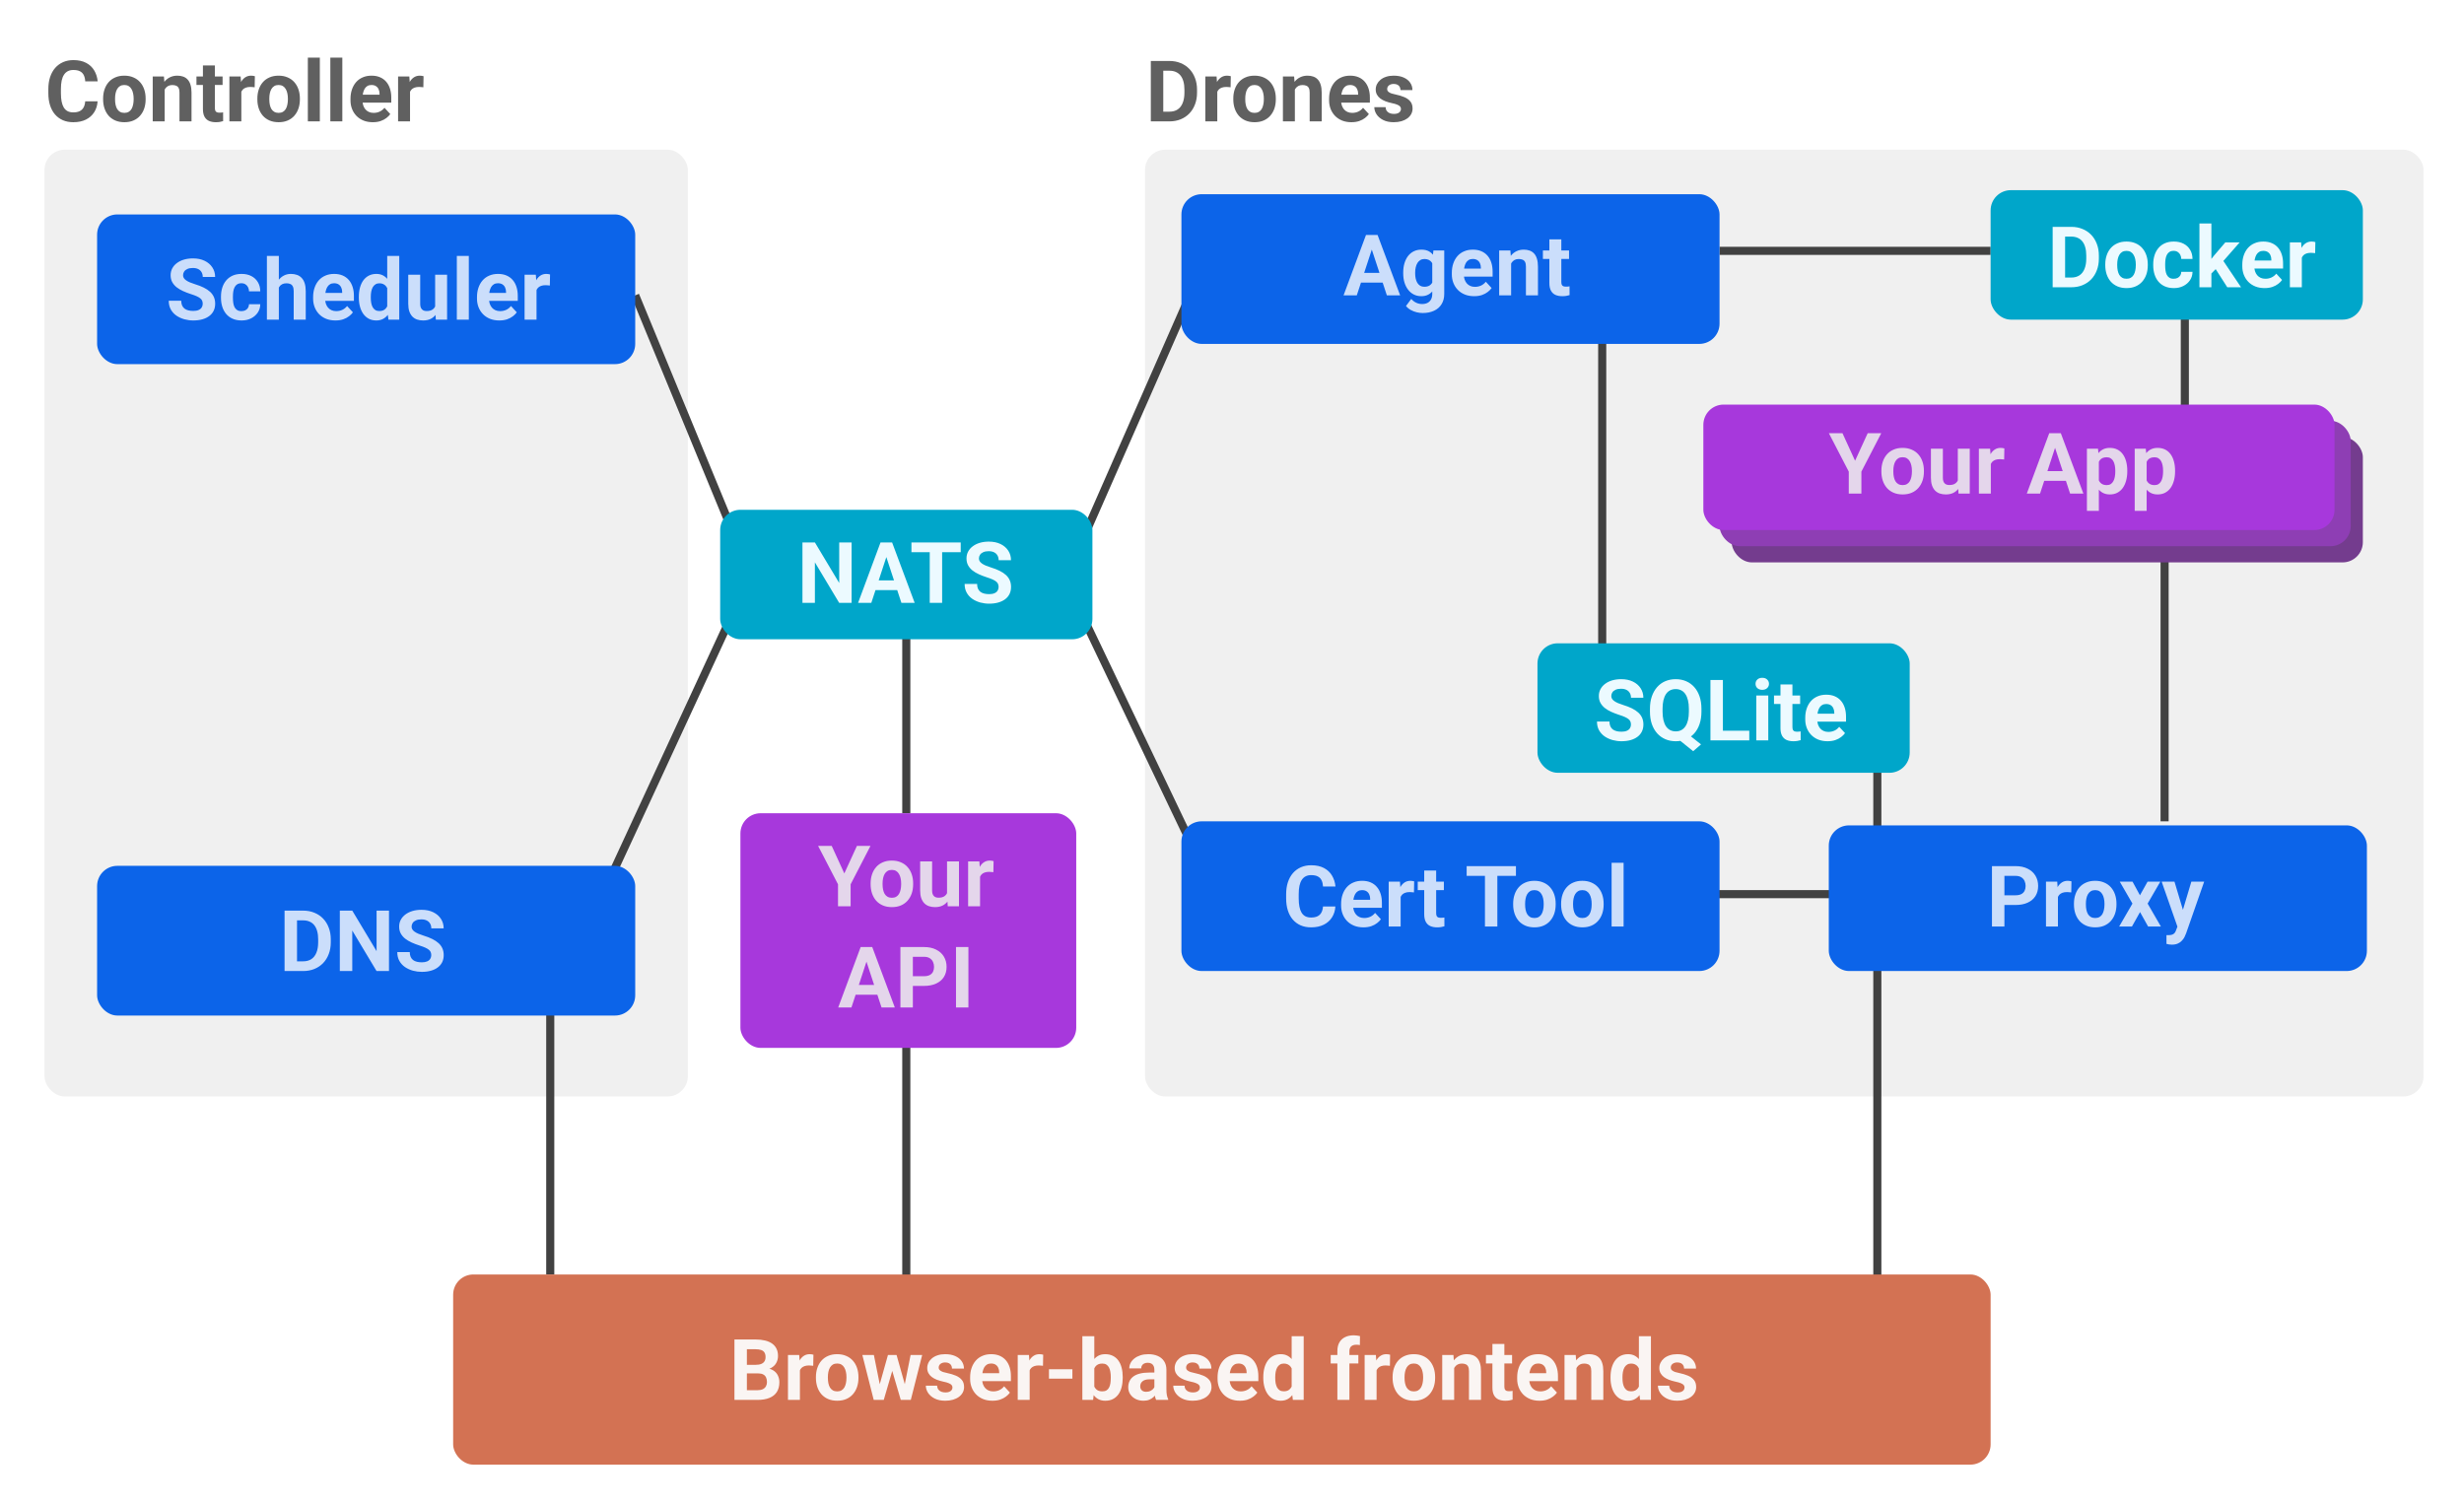 <svg width="609" height="372" viewBox="0 0 609 372" fill="none" xmlns="http://www.w3.org/2000/svg">
<rect width="609" height="372" fill="white"/>
<rect x="11" y="37" width="159" height="234" rx="5" fill="#F0F0F0"/>
<rect x="283" y="37" width="316" height="234" rx="5" fill="#F0F0F0"/>
<path d="M540 62V108.5" stroke="#414141" stroke-width="2"/>
<path d="M136 315L136 249" stroke="#414141" stroke-width="2"/>
<path d="M149 221L180 154" stroke="#414141" stroke-width="2"/>
<path d="M224 201L224 157" stroke="#414141" stroke-width="2"/>
<path d="M224 317L224 251" stroke="#414141" stroke-width="2"/>
<path d="M464 317L464 239" stroke="#414141" stroke-width="2"/>
<rect x="112" y="315" width="380" height="47" rx="5" fill="#D37253"/>
<path d="M187.37 339.448H183.535L183.514 337.335H186.734C187.301 337.335 187.766 337.264 188.128 337.12C188.491 336.97 188.761 336.754 188.939 336.474C189.123 336.187 189.215 335.838 189.215 335.428C189.215 334.963 189.127 334.587 188.949 334.3C188.778 334.013 188.508 333.805 188.139 333.675C187.776 333.545 187.308 333.48 186.734 333.48H184.601V346H181.525V331.07H186.734C187.602 331.07 188.378 331.152 189.062 331.316C189.752 331.48 190.337 331.73 190.815 332.065C191.294 332.4 191.659 332.824 191.912 333.336C192.165 333.842 192.292 334.444 192.292 335.141C192.292 335.756 192.151 336.324 191.871 336.843C191.598 337.363 191.164 337.787 190.569 338.115C189.981 338.443 189.212 338.624 188.262 338.658L187.37 339.448ZM187.236 346H182.694L183.894 343.601H187.236C187.776 343.601 188.217 343.515 188.559 343.344C188.901 343.167 189.154 342.927 189.318 342.626C189.482 342.326 189.564 341.98 189.564 341.591C189.564 341.153 189.489 340.774 189.338 340.453C189.195 340.131 188.962 339.885 188.641 339.714C188.32 339.537 187.896 339.448 187.37 339.448H184.406L184.427 337.335H188.118L188.826 338.166C189.735 338.152 190.466 338.313 191.02 338.648C191.581 338.976 191.987 339.403 192.24 339.93C192.5 340.456 192.63 341.02 192.63 341.622C192.63 342.579 192.421 343.385 192.004 344.042C191.587 344.691 190.976 345.18 190.169 345.508C189.369 345.836 188.392 346 187.236 346ZM197.706 337.325V346H194.753V334.905H197.531L197.706 337.325ZM201.048 334.833L200.997 337.571C200.854 337.551 200.679 337.534 200.474 337.52C200.276 337.5 200.095 337.489 199.931 337.489C199.514 337.489 199.151 337.544 198.844 337.653C198.543 337.756 198.29 337.91 198.085 338.115C197.887 338.32 197.736 338.569 197.634 338.863C197.538 339.157 197.483 339.492 197.47 339.868L196.875 339.684C196.875 338.966 196.947 338.306 197.09 337.705C197.234 337.096 197.442 336.566 197.716 336.115C197.996 335.664 198.338 335.315 198.741 335.069C199.145 334.823 199.606 334.7 200.126 334.7C200.29 334.7 200.457 334.714 200.628 334.741C200.799 334.762 200.939 334.792 201.048 334.833ZM201.664 340.565V340.35C201.664 339.537 201.78 338.788 202.012 338.104C202.245 337.414 202.583 336.816 203.027 336.31C203.472 335.804 204.019 335.411 204.668 335.131C205.317 334.844 206.063 334.7 206.903 334.7C207.744 334.7 208.493 334.844 209.149 335.131C209.805 335.411 210.356 335.804 210.8 336.31C211.251 336.816 211.593 337.414 211.825 338.104C212.058 338.788 212.174 339.537 212.174 340.35V340.565C212.174 341.372 212.058 342.121 211.825 342.811C211.593 343.495 211.251 344.093 210.8 344.605C210.356 345.111 209.809 345.504 209.159 345.785C208.51 346.065 207.765 346.205 206.924 346.205C206.083 346.205 205.335 346.065 204.678 345.785C204.029 345.504 203.479 345.111 203.027 344.605C202.583 344.093 202.245 343.495 202.012 342.811C201.78 342.121 201.664 341.372 201.664 340.565ZM204.617 340.35V340.565C204.617 341.03 204.658 341.464 204.74 341.868C204.822 342.271 204.952 342.626 205.129 342.934C205.314 343.235 205.553 343.471 205.847 343.642C206.141 343.812 206.5 343.898 206.924 343.898C207.334 343.898 207.686 343.812 207.98 343.642C208.274 343.471 208.51 343.235 208.688 342.934C208.865 342.626 208.995 342.271 209.077 341.868C209.166 341.464 209.211 341.03 209.211 340.565V340.35C209.211 339.899 209.166 339.475 209.077 339.079C208.995 338.675 208.862 338.32 208.677 338.012C208.5 337.698 208.264 337.452 207.97 337.274C207.676 337.096 207.32 337.007 206.903 337.007C206.486 337.007 206.131 337.096 205.837 337.274C205.55 337.452 205.314 337.698 205.129 338.012C204.952 338.32 204.822 338.675 204.74 339.079C204.658 339.475 204.617 339.899 204.617 340.35ZM217.157 343.129L219.464 334.905H221.341L220.736 338.135L218.429 346H216.86L217.157 343.129ZM215.988 334.905L217.639 343.119L217.793 346H215.947L213.138 334.905H215.988ZM223.453 342.985L225.063 334.905H227.924L225.114 346H223.279L223.453 342.985ZM221.597 334.905L223.894 343.067L224.212 346H222.633L220.326 338.146L219.741 334.905H221.597ZM235.409 342.934C235.409 342.722 235.348 342.531 235.225 342.36C235.102 342.189 234.873 342.032 234.538 341.888C234.21 341.738 233.734 341.601 233.112 341.478C232.552 341.355 232.029 341.201 231.544 341.017C231.065 340.825 230.648 340.596 230.293 340.33C229.944 340.063 229.67 339.749 229.472 339.386C229.274 339.017 229.175 338.597 229.175 338.125C229.175 337.66 229.274 337.223 229.472 336.812C229.677 336.402 229.968 336.04 230.344 335.726C230.727 335.404 231.191 335.155 231.738 334.977C232.292 334.792 232.914 334.7 233.605 334.7C234.568 334.7 235.396 334.854 236.086 335.162C236.783 335.469 237.316 335.893 237.686 336.433C238.062 336.966 238.25 337.575 238.25 338.258H235.296C235.296 337.971 235.235 337.715 235.112 337.489C234.996 337.257 234.811 337.076 234.558 336.946C234.312 336.809 233.991 336.741 233.594 336.741C233.266 336.741 232.982 336.799 232.743 336.915C232.504 337.024 232.319 337.175 232.19 337.366C232.066 337.551 232.005 337.756 232.005 337.981C232.005 338.152 232.039 338.306 232.107 338.443C232.183 338.573 232.302 338.692 232.466 338.802C232.63 338.911 232.842 339.014 233.102 339.109C233.369 339.198 233.697 339.28 234.087 339.355C234.886 339.52 235.601 339.735 236.23 340.001C236.858 340.261 237.357 340.617 237.727 341.068C238.096 341.512 238.28 342.097 238.28 342.821C238.28 343.313 238.171 343.765 237.952 344.175C237.733 344.585 237.419 344.944 237.009 345.251C236.599 345.552 236.107 345.788 235.532 345.959C234.965 346.123 234.326 346.205 233.615 346.205C232.583 346.205 231.708 346.021 230.99 345.651C230.279 345.282 229.739 344.814 229.37 344.247C229.007 343.672 228.826 343.084 228.826 342.483H231.626C231.639 342.886 231.742 343.211 231.933 343.457C232.131 343.703 232.381 343.881 232.682 343.99C232.989 344.1 233.321 344.154 233.676 344.154C234.059 344.154 234.377 344.103 234.63 344C234.883 343.891 235.074 343.748 235.204 343.57C235.341 343.385 235.409 343.173 235.409 342.934ZM245.304 346.205C244.443 346.205 243.67 346.068 242.987 345.795C242.303 345.515 241.722 345.128 241.244 344.636C240.772 344.144 240.41 343.573 240.157 342.924C239.904 342.268 239.777 341.57 239.777 340.832V340.422C239.777 339.581 239.897 338.812 240.136 338.115C240.376 337.417 240.717 336.812 241.162 336.3C241.613 335.787 242.16 335.394 242.802 335.121C243.445 334.84 244.17 334.7 244.976 334.7C245.762 334.7 246.46 334.83 247.068 335.09C247.676 335.35 248.186 335.719 248.596 336.197C249.013 336.676 249.327 337.25 249.539 337.92C249.751 338.583 249.857 339.321 249.857 340.135V341.365H241.039V339.396H246.955V339.171C246.955 338.761 246.88 338.395 246.73 338.074C246.586 337.746 246.367 337.486 246.073 337.294C245.779 337.103 245.403 337.007 244.945 337.007C244.556 337.007 244.221 337.093 243.941 337.264C243.66 337.435 243.431 337.674 243.253 337.981C243.083 338.289 242.953 338.651 242.864 339.068C242.782 339.479 242.741 339.93 242.741 340.422V340.832C242.741 341.276 242.802 341.687 242.925 342.062C243.055 342.438 243.236 342.763 243.469 343.037C243.708 343.31 243.995 343.522 244.33 343.672C244.672 343.823 245.058 343.898 245.489 343.898C246.022 343.898 246.518 343.795 246.976 343.59C247.441 343.378 247.84 343.061 248.175 342.637L249.611 344.195C249.378 344.53 249.061 344.852 248.657 345.159C248.261 345.467 247.782 345.72 247.222 345.918C246.661 346.109 246.022 346.205 245.304 346.205ZM254.492 337.325V346H251.539V334.905H254.317L254.492 337.325ZM257.835 334.833L257.783 337.571C257.64 337.551 257.465 337.534 257.26 337.52C257.062 337.5 256.881 337.489 256.717 337.489C256.3 337.489 255.938 337.544 255.63 337.653C255.329 337.756 255.076 337.91 254.871 338.115C254.673 338.32 254.523 338.569 254.42 338.863C254.324 339.157 254.27 339.492 254.256 339.868L253.661 339.684C253.661 338.966 253.733 338.306 253.877 337.705C254.02 337.096 254.229 336.566 254.502 336.115C254.782 335.664 255.124 335.315 255.527 335.069C255.931 334.823 256.392 334.7 256.912 334.7C257.076 334.7 257.243 334.714 257.414 334.741C257.585 334.762 257.725 334.792 257.835 334.833ZM265.053 338.433V340.75H259.26V338.433H265.053ZM267.514 330.25H270.467V343.457L270.17 346H267.514V330.25ZM277.491 340.34V340.555C277.491 341.382 277.402 342.141 277.225 342.832C277.054 343.522 276.787 344.12 276.425 344.626C276.063 345.125 275.611 345.515 275.071 345.795C274.538 346.068 273.909 346.205 273.185 346.205C272.508 346.205 271.92 346.068 271.421 345.795C270.929 345.521 270.515 345.135 270.18 344.636C269.845 344.137 269.575 343.553 269.37 342.883C269.165 342.213 269.011 341.481 268.909 340.688V340.217C269.011 339.424 269.165 338.692 269.37 338.022C269.575 337.353 269.845 336.768 270.18 336.269C270.515 335.77 270.929 335.384 271.421 335.11C271.913 334.837 272.494 334.7 273.164 334.7C273.896 334.7 274.531 334.84 275.071 335.121C275.618 335.394 276.069 335.784 276.425 336.29C276.787 336.789 277.054 337.383 277.225 338.074C277.402 338.757 277.491 339.513 277.491 340.34ZM274.538 340.555V340.34C274.538 339.889 274.504 339.465 274.436 339.068C274.374 338.665 274.265 338.313 274.107 338.012C273.95 337.705 273.735 337.462 273.462 337.284C273.195 337.106 272.85 337.018 272.426 337.018C272.023 337.018 271.681 337.086 271.4 337.223C271.12 337.359 270.888 337.551 270.703 337.797C270.525 338.043 270.392 338.337 270.303 338.679C270.214 339.014 270.16 339.383 270.139 339.786V341.129C270.16 341.669 270.249 342.148 270.406 342.565C270.57 342.975 270.816 343.3 271.144 343.539C271.479 343.771 271.913 343.888 272.446 343.888C272.863 343.888 273.209 343.806 273.482 343.642C273.755 343.478 273.967 343.245 274.118 342.944C274.275 342.644 274.384 342.292 274.446 341.888C274.507 341.478 274.538 341.034 274.538 340.555ZM285.315 343.498V338.556C285.315 338.2 285.257 337.896 285.141 337.643C285.024 337.383 284.843 337.182 284.597 337.038C284.358 336.895 284.047 336.823 283.664 336.823C283.336 336.823 283.052 336.881 282.813 336.997C282.574 337.106 282.389 337.267 282.259 337.479C282.129 337.684 282.065 337.927 282.065 338.207H279.111C279.111 337.735 279.221 337.288 279.44 336.864C279.658 336.44 279.976 336.067 280.393 335.746C280.81 335.418 281.306 335.162 281.88 334.977C282.461 334.792 283.11 334.7 283.828 334.7C284.69 334.7 285.455 334.844 286.125 335.131C286.795 335.418 287.321 335.849 287.704 336.423C288.094 336.997 288.289 337.715 288.289 338.576V343.324C288.289 343.932 288.326 344.431 288.401 344.821C288.477 345.204 288.586 345.539 288.73 345.826V346H285.746C285.602 345.699 285.493 345.323 285.418 344.872C285.349 344.414 285.315 343.956 285.315 343.498ZM285.705 339.243L285.725 340.914H284.074C283.685 340.914 283.346 340.958 283.059 341.047C282.772 341.136 282.536 341.263 282.352 341.427C282.167 341.584 282.03 341.769 281.941 341.98C281.859 342.192 281.818 342.425 281.818 342.678C281.818 342.931 281.877 343.16 281.993 343.365C282.109 343.563 282.276 343.72 282.495 343.836C282.714 343.946 282.97 344 283.264 344C283.709 344 284.095 343.912 284.423 343.734C284.751 343.556 285.004 343.337 285.182 343.078C285.366 342.818 285.462 342.572 285.469 342.339L286.248 343.59C286.139 343.871 285.988 344.161 285.797 344.462C285.612 344.763 285.377 345.046 285.089 345.313C284.802 345.573 284.457 345.788 284.054 345.959C283.65 346.123 283.172 346.205 282.618 346.205C281.914 346.205 281.275 346.065 280.701 345.785C280.133 345.498 279.682 345.104 279.347 344.605C279.019 344.1 278.855 343.525 278.855 342.883C278.855 342.302 278.964 341.786 279.183 341.334C279.402 340.883 279.723 340.504 280.147 340.196C280.578 339.882 281.114 339.646 281.757 339.489C282.399 339.325 283.145 339.243 283.992 339.243H285.705ZM296.564 342.934C296.564 342.722 296.502 342.531 296.379 342.36C296.256 342.189 296.027 342.032 295.692 341.888C295.364 341.738 294.889 341.601 294.267 341.478C293.706 341.355 293.183 341.201 292.698 341.017C292.219 340.825 291.802 340.596 291.447 340.33C291.098 340.063 290.825 339.749 290.627 339.386C290.428 339.017 290.329 338.597 290.329 338.125C290.329 337.66 290.428 337.223 290.627 336.812C290.832 336.402 291.122 336.04 291.498 335.726C291.881 335.404 292.346 335.155 292.893 334.977C293.446 334.792 294.068 334.7 294.759 334.7C295.723 334.7 296.55 334.854 297.24 335.162C297.938 335.469 298.471 335.893 298.84 336.433C299.216 336.966 299.404 337.575 299.404 338.258H296.451C296.451 337.971 296.389 337.715 296.266 337.489C296.15 337.257 295.965 337.076 295.712 336.946C295.466 336.809 295.145 336.741 294.749 336.741C294.42 336.741 294.137 336.799 293.898 336.915C293.658 337.024 293.474 337.175 293.344 337.366C293.221 337.551 293.159 337.756 293.159 337.981C293.159 338.152 293.193 338.306 293.262 338.443C293.337 338.573 293.457 338.692 293.621 338.802C293.785 338.911 293.997 339.014 294.256 339.109C294.523 339.198 294.851 339.28 295.241 339.355C296.041 339.52 296.755 339.735 297.384 340.001C298.013 340.261 298.512 340.617 298.881 341.068C299.25 341.512 299.435 342.097 299.435 342.821C299.435 343.313 299.325 343.765 299.107 344.175C298.888 344.585 298.573 344.944 298.163 345.251C297.753 345.552 297.261 345.788 296.687 345.959C296.119 346.123 295.48 346.205 294.769 346.205C293.737 346.205 292.862 346.021 292.144 345.651C291.433 345.282 290.893 344.814 290.524 344.247C290.162 343.672 289.981 343.084 289.981 342.483H292.78C292.794 342.886 292.896 343.211 293.087 343.457C293.286 343.703 293.535 343.881 293.836 343.99C294.144 344.1 294.475 344.154 294.831 344.154C295.213 344.154 295.531 344.103 295.784 344C296.037 343.891 296.229 343.748 296.358 343.57C296.495 343.385 296.564 343.173 296.564 342.934ZM306.459 346.205C305.597 346.205 304.825 346.068 304.141 345.795C303.458 345.515 302.877 345.128 302.398 344.636C301.926 344.144 301.564 343.573 301.311 342.924C301.058 342.268 300.932 341.57 300.932 340.832V340.422C300.932 339.581 301.051 338.812 301.291 338.115C301.53 337.417 301.872 336.812 302.316 336.3C302.767 335.787 303.314 335.394 303.957 335.121C304.599 334.84 305.324 334.7 306.13 334.7C306.917 334.7 307.614 334.83 308.222 335.09C308.831 335.35 309.34 335.719 309.75 336.197C310.167 336.676 310.482 337.25 310.693 337.92C310.905 338.583 311.011 339.321 311.011 340.135V341.365H302.193V339.396H308.109V339.171C308.109 338.761 308.034 338.395 307.884 338.074C307.74 337.746 307.522 337.486 307.228 337.294C306.934 337.103 306.558 337.007 306.1 337.007C305.71 337.007 305.375 337.093 305.095 337.264C304.815 337.435 304.586 337.674 304.408 337.981C304.237 338.289 304.107 338.651 304.018 339.068C303.936 339.479 303.895 339.93 303.895 340.422V340.832C303.895 341.276 303.957 341.687 304.08 342.062C304.21 342.438 304.391 342.763 304.623 343.037C304.862 343.31 305.149 343.522 305.484 343.672C305.826 343.823 306.212 343.898 306.643 343.898C307.176 343.898 307.672 343.795 308.13 343.59C308.595 343.378 308.995 343.061 309.33 342.637L310.765 344.195C310.533 344.53 310.215 344.852 309.812 345.159C309.415 345.467 308.937 345.72 308.376 345.918C307.816 346.109 307.176 346.205 306.459 346.205ZM319.245 343.58V330.25H322.219V346H319.543L319.245 343.58ZM312.232 340.586V340.371C312.232 339.523 312.327 338.754 312.519 338.063C312.71 337.366 312.99 336.768 313.359 336.269C313.729 335.77 314.183 335.384 314.723 335.11C315.263 334.837 315.878 334.7 316.569 334.7C317.218 334.7 317.786 334.837 318.271 335.11C318.763 335.384 319.18 335.773 319.522 336.279C319.871 336.778 320.151 337.37 320.363 338.053C320.575 338.73 320.729 339.472 320.824 340.278V340.75C320.729 341.522 320.575 342.24 320.363 342.903C320.151 343.566 319.871 344.147 319.522 344.646C319.18 345.139 318.763 345.521 318.271 345.795C317.779 346.068 317.205 346.205 316.548 346.205C315.858 346.205 315.243 346.065 314.703 345.785C314.17 345.504 313.718 345.111 313.349 344.605C312.987 344.1 312.71 343.505 312.519 342.821C312.327 342.138 312.232 341.393 312.232 340.586ZM315.185 340.371V340.586C315.185 341.044 315.219 341.471 315.287 341.868C315.362 342.264 315.482 342.616 315.646 342.924C315.817 343.225 316.036 343.46 316.302 343.631C316.576 343.795 316.907 343.877 317.297 343.877C317.803 343.877 318.22 343.765 318.548 343.539C318.876 343.307 319.126 342.989 319.296 342.585C319.474 342.182 319.577 341.717 319.604 341.191V339.848C319.584 339.417 319.522 339.031 319.42 338.689C319.324 338.34 319.18 338.043 318.989 337.797C318.804 337.551 318.572 337.359 318.292 337.223C318.018 337.086 317.693 337.018 317.317 337.018C316.935 337.018 316.607 337.106 316.333 337.284C316.06 337.455 315.837 337.691 315.667 337.992C315.503 338.292 315.379 338.648 315.297 339.058C315.222 339.461 315.185 339.899 315.185 340.371ZM333.519 346H330.545V333.921C330.545 333.08 330.709 332.373 331.037 331.798C331.372 331.217 331.84 330.78 332.442 330.486C333.05 330.185 333.772 330.035 334.606 330.035C334.879 330.035 335.142 330.055 335.395 330.096C335.648 330.13 335.894 330.175 336.133 330.229L336.103 332.455C335.973 332.42 335.836 332.396 335.692 332.383C335.549 332.369 335.381 332.362 335.19 332.362C334.835 332.362 334.53 332.424 334.277 332.547C334.031 332.663 333.843 332.837 333.713 333.07C333.584 333.302 333.519 333.586 333.519 333.921V346ZM335.733 334.905V336.997H328.894V334.905H335.733ZM340.235 337.325V346H337.282V334.905H340.061L340.235 337.325ZM343.578 334.833L343.526 337.571C343.383 337.551 343.209 337.534 343.003 337.52C342.805 337.5 342.624 337.489 342.46 337.489C342.043 337.489 341.681 337.544 341.373 337.653C341.072 337.756 340.819 337.91 340.614 338.115C340.416 338.32 340.266 338.569 340.163 338.863C340.067 339.157 340.013 339.492 339.999 339.868L339.404 339.684C339.404 338.966 339.476 338.306 339.62 337.705C339.763 337.096 339.972 336.566 340.245 336.115C340.525 335.664 340.867 335.315 341.271 335.069C341.674 334.823 342.135 334.7 342.655 334.7C342.819 334.7 342.986 334.714 343.157 334.741C343.328 334.762 343.468 334.792 343.578 334.833ZM344.193 340.565V340.35C344.193 339.537 344.309 338.788 344.542 338.104C344.774 337.414 345.112 336.816 345.557 336.31C346.001 335.804 346.548 335.411 347.197 335.131C347.847 334.844 348.592 334.7 349.433 334.7C350.274 334.7 351.022 334.844 351.678 335.131C352.335 335.411 352.885 335.804 353.329 336.31C353.78 336.816 354.122 337.414 354.355 338.104C354.587 338.788 354.703 339.537 354.703 340.35V340.565C354.703 341.372 354.587 342.121 354.355 342.811C354.122 343.495 353.78 344.093 353.329 344.605C352.885 345.111 352.338 345.504 351.689 345.785C351.039 346.065 350.294 346.205 349.453 346.205C348.612 346.205 347.864 346.065 347.208 345.785C346.558 345.504 346.008 345.111 345.557 344.605C345.112 344.093 344.774 343.495 344.542 342.811C344.309 342.121 344.193 341.372 344.193 340.565ZM347.146 340.35V340.565C347.146 341.03 347.187 341.464 347.269 341.868C347.351 342.271 347.481 342.626 347.659 342.934C347.843 343.235 348.083 343.471 348.377 343.642C348.67 343.812 349.029 343.898 349.453 343.898C349.863 343.898 350.215 343.812 350.509 343.642C350.803 343.471 351.039 343.235 351.217 342.934C351.395 342.626 351.524 342.271 351.607 341.868C351.695 341.464 351.74 341.03 351.74 340.565V340.35C351.74 339.899 351.695 339.475 351.607 339.079C351.524 338.675 351.391 338.32 351.207 338.012C351.029 337.698 350.793 337.452 350.499 337.274C350.205 337.096 349.85 337.007 349.433 337.007C349.016 337.007 348.66 337.096 348.366 337.274C348.079 337.452 347.843 337.698 347.659 338.012C347.481 338.32 347.351 338.675 347.269 339.079C347.187 339.475 347.146 339.899 347.146 340.35ZM359.41 337.274V346H356.457V334.905H359.225L359.41 337.274ZM358.979 340.063H358.179C358.179 339.243 358.285 338.504 358.497 337.848C358.709 337.185 359.006 336.621 359.389 336.156C359.772 335.685 360.227 335.326 360.753 335.08C361.286 334.827 361.881 334.7 362.537 334.7C363.057 334.7 363.532 334.775 363.962 334.926C364.393 335.076 364.762 335.315 365.07 335.644C365.384 335.972 365.624 336.406 365.788 336.946C365.959 337.486 366.044 338.146 366.044 338.925V346H363.07V338.915C363.07 338.422 363.002 338.04 362.865 337.766C362.729 337.493 362.527 337.301 362.26 337.192C362.001 337.076 361.679 337.018 361.296 337.018C360.9 337.018 360.555 337.096 360.261 337.253C359.974 337.411 359.734 337.629 359.543 337.91C359.358 338.183 359.218 338.504 359.123 338.874C359.027 339.243 358.979 339.639 358.979 340.063ZM373.724 334.905V336.997H367.264V334.905H373.724ZM368.864 332.167H371.817V342.657C371.817 342.979 371.858 343.225 371.94 343.396C372.029 343.566 372.159 343.686 372.33 343.754C372.501 343.816 372.716 343.847 372.976 343.847C373.16 343.847 373.324 343.84 373.468 343.826C373.618 343.806 373.745 343.785 373.847 343.765L373.857 345.938C373.605 346.021 373.331 346.085 373.037 346.133C372.743 346.181 372.419 346.205 372.063 346.205C371.414 346.205 370.846 346.099 370.361 345.887C369.882 345.668 369.513 345.32 369.253 344.841C368.994 344.363 368.864 343.734 368.864 342.955V332.167ZM380.512 346.205C379.651 346.205 378.878 346.068 378.195 345.795C377.511 345.515 376.93 345.128 376.452 344.636C375.98 344.144 375.618 343.573 375.365 342.924C375.112 342.268 374.985 341.57 374.985 340.832V340.422C374.985 339.581 375.105 338.812 375.344 338.115C375.584 337.417 375.925 336.812 376.37 336.3C376.821 335.787 377.368 335.394 378.01 335.121C378.653 334.84 379.378 334.7 380.184 334.7C380.97 334.7 381.668 334.83 382.276 335.09C382.884 335.35 383.394 335.719 383.804 336.197C384.221 336.676 384.535 337.25 384.747 337.92C384.959 338.583 385.065 339.321 385.065 340.135V341.365H376.247V339.396H382.163V339.171C382.163 338.761 382.088 338.395 381.938 338.074C381.794 337.746 381.575 337.486 381.281 337.294C380.987 337.103 380.611 337.007 380.153 337.007C379.764 337.007 379.429 337.093 379.149 337.264C378.868 337.435 378.639 337.674 378.462 337.981C378.291 338.289 378.161 338.651 378.072 339.068C377.99 339.479 377.949 339.93 377.949 340.422V340.832C377.949 341.276 378.01 341.687 378.133 342.062C378.263 342.438 378.444 342.763 378.677 343.037C378.916 343.31 379.203 343.522 379.538 343.672C379.88 343.823 380.266 343.898 380.697 343.898C381.23 343.898 381.726 343.795 382.184 343.59C382.649 343.378 383.048 343.061 383.383 342.637L384.819 344.195C384.587 344.53 384.269 344.852 383.865 345.159C383.469 345.467 382.99 345.72 382.43 345.918C381.869 346.109 381.23 346.205 380.512 346.205ZM389.638 337.274V346H386.685V334.905H389.454L389.638 337.274ZM389.208 340.063H388.408C388.408 339.243 388.514 338.504 388.726 337.848C388.938 337.185 389.235 336.621 389.618 336.156C390.001 335.685 390.455 335.326 390.982 335.08C391.515 334.827 392.109 334.7 392.766 334.7C393.285 334.7 393.76 334.775 394.191 334.926C394.622 335.076 394.991 335.315 395.298 335.644C395.613 335.972 395.852 336.406 396.016 336.946C396.187 337.486 396.273 338.146 396.273 338.925V346H393.299V338.915C393.299 338.422 393.231 338.04 393.094 337.766C392.957 337.493 392.755 337.301 392.489 337.192C392.229 337.076 391.908 337.018 391.525 337.018C391.128 337.018 390.783 337.096 390.489 337.253C390.202 337.411 389.963 337.629 389.772 337.91C389.587 338.183 389.447 338.504 389.351 338.874C389.255 339.243 389.208 339.639 389.208 340.063ZM405.07 343.58V330.25H408.044V346H405.368L405.07 343.58ZM398.057 340.586V340.371C398.057 339.523 398.152 338.754 398.344 338.063C398.535 337.366 398.816 336.768 399.185 336.269C399.554 335.77 400.008 335.384 400.548 335.11C401.088 334.837 401.704 334.7 402.394 334.7C403.044 334.7 403.611 334.837 404.096 335.11C404.588 335.384 405.005 335.773 405.347 336.279C405.696 336.778 405.976 337.37 406.188 338.053C406.4 338.73 406.554 339.472 406.649 340.278V340.75C406.554 341.522 406.4 342.24 406.188 342.903C405.976 343.566 405.696 344.147 405.347 344.646C405.005 345.139 404.588 345.521 404.096 345.795C403.604 346.068 403.03 346.205 402.374 346.205C401.683 346.205 401.068 346.065 400.528 345.785C399.995 345.504 399.544 345.111 399.174 344.605C398.812 344.1 398.535 343.505 398.344 342.821C398.152 342.138 398.057 341.393 398.057 340.586ZM401.01 340.371V340.586C401.01 341.044 401.044 341.471 401.112 341.868C401.188 342.264 401.307 342.616 401.471 342.924C401.642 343.225 401.861 343.46 402.128 343.631C402.401 343.795 402.732 343.877 403.122 343.877C403.628 343.877 404.045 343.765 404.373 343.539C404.701 343.307 404.951 342.989 405.122 342.585C405.299 342.182 405.402 341.717 405.429 341.191V339.848C405.409 339.417 405.347 339.031 405.245 338.689C405.149 338.34 405.005 338.043 404.814 337.797C404.629 337.551 404.397 337.359 404.117 337.223C403.843 337.086 403.519 337.018 403.143 337.018C402.76 337.018 402.432 337.106 402.158 337.284C401.885 337.455 401.663 337.691 401.492 337.992C401.328 338.292 401.205 338.648 401.123 339.058C401.047 339.461 401.01 339.899 401.01 340.371ZM416.35 342.934C416.35 342.722 416.288 342.531 416.165 342.36C416.042 342.189 415.813 342.032 415.478 341.888C415.15 341.738 414.675 341.601 414.053 341.478C413.492 341.355 412.969 341.201 412.484 341.017C412.005 340.825 411.588 340.596 411.233 340.33C410.884 340.063 410.611 339.749 410.413 339.386C410.214 339.017 410.115 338.597 410.115 338.125C410.115 337.66 410.214 337.223 410.413 336.812C410.618 336.402 410.908 336.04 411.284 335.726C411.667 335.404 412.132 335.155 412.679 334.977C413.232 334.792 413.855 334.7 414.545 334.7C415.509 334.7 416.336 334.854 417.026 335.162C417.724 335.469 418.257 335.893 418.626 336.433C419.002 336.966 419.19 337.575 419.19 338.258H416.237C416.237 337.971 416.175 337.715 416.052 337.489C415.936 337.257 415.752 337.076 415.499 336.946C415.253 336.809 414.931 336.741 414.535 336.741C414.207 336.741 413.923 336.799 413.684 336.915C413.444 337.024 413.26 337.175 413.13 337.366C413.007 337.551 412.945 337.756 412.945 337.981C412.945 338.152 412.98 338.306 413.048 338.443C413.123 338.573 413.243 338.692 413.407 338.802C413.571 338.911 413.783 339.014 414.043 339.109C414.309 339.198 414.637 339.28 415.027 339.355C415.827 339.52 416.541 339.735 417.17 340.001C417.799 340.261 418.298 340.617 418.667 341.068C419.036 341.512 419.221 342.097 419.221 342.821C419.221 343.313 419.111 343.765 418.893 344.175C418.674 344.585 418.359 344.944 417.949 345.251C417.539 345.552 417.047 345.788 416.473 345.959C415.905 346.123 415.266 346.205 414.555 346.205C413.523 346.205 412.648 346.021 411.93 345.651C411.219 345.282 410.679 344.814 410.31 344.247C409.948 343.672 409.767 343.084 409.767 342.483H412.566C412.58 342.886 412.682 343.211 412.874 343.457C413.072 343.703 413.321 343.881 413.622 343.99C413.93 344.1 414.261 344.154 414.617 344.154C415 344.154 415.317 344.103 415.57 344C415.823 343.891 416.015 343.748 416.145 343.57C416.281 343.385 416.35 343.173 416.35 342.934Z" fill="#FAF5F3"/>
<path d="M464 214V175" stroke="#414141" stroke-width="2"/>
<path d="M535 203L535 129" stroke="#414141" stroke-width="2"/>
<path d="M396 172L396 76" stroke="#414141" stroke-width="2"/>
<path d="M418 221H465" stroke="#414141" stroke-width="2"/>
<rect x="452" y="204" width="133" height="36" rx="5" fill="#0C64E9"/>
<path d="M498.147 223.678H494.343V221.279H498.147C498.735 221.279 499.213 221.183 499.583 220.992C499.952 220.793 500.222 220.52 500.393 220.171C500.563 219.823 500.649 219.43 500.649 218.992C500.649 218.548 500.563 218.134 500.393 217.751C500.222 217.369 499.952 217.061 499.583 216.829C499.213 216.596 498.735 216.48 498.147 216.48H495.409V229H492.333V214.07H498.147C499.316 214.07 500.317 214.282 501.151 214.706C501.992 215.123 502.635 215.701 503.079 216.439C503.523 217.177 503.746 218.021 503.746 218.972C503.746 219.936 503.523 220.77 503.079 221.474C502.635 222.178 501.992 222.721 501.151 223.104C500.317 223.487 499.316 223.678 498.147 223.678ZM508.637 220.325V229H505.684V217.905H508.462L508.637 220.325ZM511.979 217.833L511.928 220.571C511.785 220.551 511.61 220.534 511.405 220.52C511.207 220.5 511.026 220.489 510.862 220.489C510.445 220.489 510.083 220.544 509.775 220.653C509.474 220.756 509.221 220.91 509.016 221.115C508.818 221.32 508.667 221.569 508.565 221.863C508.469 222.157 508.415 222.492 508.401 222.868L507.806 222.684C507.806 221.966 507.878 221.306 508.021 220.705C508.165 220.096 508.374 219.566 508.647 219.115C508.927 218.664 509.269 218.315 509.672 218.069C510.076 217.823 510.537 217.7 511.057 217.7C511.221 217.7 511.388 217.714 511.559 217.741C511.73 217.762 511.87 217.792 511.979 217.833ZM512.595 223.565V223.35C512.595 222.537 512.711 221.788 512.943 221.104C513.176 220.414 513.514 219.816 513.958 219.31C514.403 218.804 514.95 218.411 515.599 218.131C516.249 217.844 516.994 217.7 517.834 217.7C518.675 217.7 519.424 217.844 520.08 218.131C520.736 218.411 521.287 218.804 521.731 219.31C522.182 219.816 522.524 220.414 522.756 221.104C522.989 221.788 523.105 222.537 523.105 223.35V223.565C523.105 224.372 522.989 225.121 522.756 225.811C522.524 226.495 522.182 227.093 521.731 227.605C521.287 228.111 520.74 228.504 520.09 228.785C519.441 229.065 518.696 229.205 517.855 229.205C517.014 229.205 516.266 229.065 515.609 228.785C514.96 228.504 514.41 228.111 513.958 227.605C513.514 227.093 513.176 226.495 512.943 225.811C512.711 225.121 512.595 224.372 512.595 223.565ZM515.548 223.35V223.565C515.548 224.03 515.589 224.464 515.671 224.868C515.753 225.271 515.883 225.626 516.061 225.934C516.245 226.235 516.484 226.471 516.778 226.642C517.072 226.812 517.431 226.898 517.855 226.898C518.265 226.898 518.617 226.812 518.911 226.642C519.205 226.471 519.441 226.235 519.619 225.934C519.796 225.626 519.926 225.271 520.008 224.868C520.097 224.464 520.142 224.03 520.142 223.565V223.35C520.142 222.899 520.097 222.475 520.008 222.079C519.926 221.675 519.793 221.32 519.608 221.012C519.431 220.698 519.195 220.452 518.901 220.274C518.607 220.096 518.251 220.007 517.834 220.007C517.417 220.007 517.062 220.096 516.768 220.274C516.481 220.452 516.245 220.698 516.061 221.012C515.883 221.32 515.753 221.675 515.671 222.079C515.589 222.475 515.548 222.899 515.548 223.35ZM527.073 217.905L528.909 221.279L530.795 217.905H533.943L530.806 223.33L534.087 229H530.929L528.929 225.432L526.93 229H523.771L527.053 223.33L523.915 217.905H527.073ZM538.67 227.749L541.613 217.905H544.782L540.321 230.671C540.226 230.952 540.096 231.252 539.932 231.574C539.774 231.895 539.559 232.199 539.286 232.486C539.019 232.78 538.681 233.02 538.271 233.204C537.867 233.389 537.372 233.481 536.784 233.481C536.503 233.481 536.274 233.464 536.097 233.43C535.919 233.396 535.707 233.348 535.461 233.286V231.123C535.536 231.123 535.615 231.123 535.697 231.123C535.779 231.129 535.857 231.133 535.933 231.133C536.322 231.133 536.64 231.088 536.886 231C537.132 230.911 537.331 230.774 537.481 230.589C537.631 230.412 537.751 230.179 537.84 229.892L538.67 227.749ZM537.44 217.905L539.85 225.944L540.27 229.072L538.26 229.287L534.271 217.905H537.44Z" fill="#CBDEFB"/>
<path d="M425 62H492" stroke="#414141" stroke-width="2"/>
<rect x="428" y="108" width="156" height="31" rx="5" fill="#743C8E"/>
<rect x="425" y="104" width="156" height="31" rx="5" fill="#8E3EB4"/>
<rect x="421" y="100" width="156" height="31" rx="5" fill="#A738DC"/>
<rect x="183" y="201" width="83" height="58" rx="5" fill="#A738DC"/>
<path d="M455.384 107.07L458.501 113.879L461.618 107.07H464.971L460.06 116.565V122H456.942V116.565L452.021 107.07H455.384ZM465.002 116.565V116.35C465.002 115.537 465.118 114.788 465.351 114.104C465.583 113.414 465.921 112.816 466.366 112.31C466.81 111.804 467.357 111.411 468.006 111.131C468.656 110.844 469.401 110.7 470.242 110.7C471.083 110.7 471.831 110.844 472.487 111.131C473.144 111.411 473.694 111.804 474.138 112.31C474.589 112.816 474.931 113.414 475.164 114.104C475.396 114.788 475.512 115.537 475.512 116.35V116.565C475.512 117.372 475.396 118.121 475.164 118.811C474.931 119.495 474.589 120.093 474.138 120.605C473.694 121.111 473.147 121.504 472.498 121.785C471.848 122.065 471.103 122.205 470.262 122.205C469.421 122.205 468.673 122.065 468.017 121.785C467.367 121.504 466.817 121.111 466.366 120.605C465.921 120.093 465.583 119.495 465.351 118.811C465.118 118.121 465.002 117.372 465.002 116.565ZM467.955 116.35V116.565C467.955 117.03 467.996 117.464 468.078 117.868C468.16 118.271 468.29 118.626 468.468 118.934C468.652 119.235 468.892 119.471 469.186 119.642C469.479 119.812 469.838 119.898 470.262 119.898C470.672 119.898 471.024 119.812 471.318 119.642C471.612 119.471 471.848 119.235 472.026 118.934C472.204 118.626 472.333 118.271 472.416 117.868C472.504 117.464 472.549 117.03 472.549 116.565V116.35C472.549 115.899 472.504 115.475 472.416 115.079C472.333 114.675 472.2 114.32 472.016 114.012C471.838 113.698 471.602 113.452 471.308 113.274C471.014 113.096 470.659 113.007 470.242 113.007C469.825 113.007 469.469 113.096 469.175 113.274C468.888 113.452 468.652 113.698 468.468 114.012C468.29 114.32 468.16 114.675 468.078 115.079C467.996 115.475 467.955 115.899 467.955 116.35ZM483.89 119.344V110.905H486.843V122H484.064L483.89 119.344ZM484.218 117.068L485.089 117.047C485.089 117.786 485.004 118.473 484.833 119.108C484.662 119.737 484.406 120.284 484.064 120.749C483.722 121.207 483.292 121.566 482.772 121.826C482.252 122.079 481.641 122.205 480.937 122.205C480.396 122.205 479.897 122.13 479.439 121.979C478.988 121.822 478.599 121.58 478.271 121.251C477.949 120.917 477.696 120.489 477.512 119.97C477.334 119.443 477.245 118.811 477.245 118.073V110.905H480.198V118.093C480.198 118.421 480.236 118.698 480.311 118.924C480.393 119.149 480.506 119.334 480.649 119.478C480.793 119.621 480.96 119.724 481.152 119.785C481.35 119.847 481.569 119.877 481.808 119.877C482.417 119.877 482.895 119.754 483.244 119.508C483.599 119.262 483.849 118.927 483.992 118.503C484.143 118.073 484.218 117.594 484.218 117.068ZM492.052 113.325V122H489.099V110.905H491.877L492.052 113.325ZM495.395 110.833L495.343 113.571C495.2 113.551 495.025 113.534 494.82 113.52C494.622 113.5 494.441 113.489 494.277 113.489C493.86 113.489 493.498 113.544 493.19 113.653C492.889 113.756 492.636 113.91 492.431 114.115C492.233 114.32 492.083 114.569 491.98 114.863C491.884 115.157 491.83 115.492 491.816 115.868L491.221 115.684C491.221 114.966 491.293 114.306 491.437 113.705C491.58 113.096 491.789 112.566 492.062 112.115C492.342 111.664 492.684 111.315 493.087 111.069C493.491 110.823 493.952 110.7 494.472 110.7C494.636 110.7 494.803 110.714 494.974 110.741C495.145 110.762 495.285 110.792 495.395 110.833ZM508.273 109.624L504.213 122H500.942L506.489 107.07H508.571L508.273 109.624ZM511.647 122L507.576 109.624L507.248 107.07H509.35L514.928 122H511.647ZM511.462 116.442V118.852H503.577V116.442H511.462ZM518.753 113.038V126.266H515.8V110.905H518.538L518.753 113.038ZM525.777 116.33V116.545C525.777 117.352 525.681 118.1 525.49 118.791C525.305 119.481 525.032 120.083 524.669 120.595C524.307 121.101 523.856 121.498 523.316 121.785C522.783 122.065 522.167 122.205 521.47 122.205C520.793 122.205 520.206 122.068 519.707 121.795C519.208 121.521 518.787 121.139 518.445 120.646C518.11 120.147 517.84 119.57 517.635 118.914C517.43 118.257 517.273 117.553 517.164 116.801V116.237C517.273 115.431 517.43 114.692 517.635 114.022C517.84 113.346 518.11 112.761 518.445 112.269C518.787 111.77 519.204 111.384 519.696 111.11C520.195 110.837 520.78 110.7 521.45 110.7C522.154 110.7 522.772 110.833 523.306 111.1C523.846 111.367 524.297 111.75 524.659 112.249C525.028 112.748 525.305 113.342 525.49 114.033C525.681 114.723 525.777 115.489 525.777 116.33ZM522.813 116.545V116.33C522.813 115.858 522.772 115.424 522.69 115.027C522.615 114.624 522.492 114.272 522.321 113.971C522.157 113.67 521.938 113.438 521.665 113.274C521.398 113.103 521.074 113.018 520.691 113.018C520.288 113.018 519.942 113.083 519.655 113.212C519.375 113.342 519.146 113.53 518.968 113.776C518.791 114.022 518.657 114.316 518.568 114.658C518.479 115 518.425 115.386 518.404 115.817V117.242C518.438 117.748 518.534 118.203 518.691 118.606C518.849 119.002 519.091 119.317 519.419 119.549C519.748 119.782 520.178 119.898 520.711 119.898C521.101 119.898 521.429 119.812 521.696 119.642C521.962 119.464 522.178 119.221 522.342 118.914C522.513 118.606 522.632 118.25 522.701 117.847C522.776 117.444 522.813 117.01 522.813 116.545ZM530.565 113.038V126.266H527.612V110.905H530.35L530.565 113.038ZM537.589 116.33V116.545C537.589 117.352 537.494 118.1 537.302 118.791C537.118 119.481 536.844 120.083 536.482 120.595C536.12 121.101 535.668 121.498 535.128 121.785C534.595 122.065 533.98 122.205 533.283 122.205C532.606 122.205 532.018 122.068 531.519 121.795C531.02 121.521 530.6 121.139 530.258 120.646C529.923 120.147 529.653 119.57 529.448 118.914C529.243 118.257 529.085 117.553 528.976 116.801V116.237C529.085 115.431 529.243 114.692 529.448 114.022C529.653 113.346 529.923 112.761 530.258 112.269C530.6 111.77 531.017 111.384 531.509 111.11C532.008 110.837 532.592 110.7 533.262 110.7C533.966 110.7 534.585 110.833 535.118 111.1C535.658 111.367 536.109 111.75 536.472 112.249C536.841 112.748 537.118 113.342 537.302 114.033C537.494 114.723 537.589 115.489 537.589 116.33ZM534.626 116.545V116.33C534.626 115.858 534.585 115.424 534.503 115.027C534.428 114.624 534.305 114.272 534.134 113.971C533.97 113.67 533.751 113.438 533.478 113.274C533.211 113.103 532.886 113.018 532.503 113.018C532.1 113.018 531.755 113.083 531.468 113.212C531.188 113.342 530.958 113.53 530.781 113.776C530.603 114.022 530.47 114.316 530.381 114.658C530.292 115 530.237 115.386 530.217 115.817V117.242C530.251 117.748 530.347 118.203 530.504 118.606C530.661 119.002 530.904 119.317 531.232 119.549C531.56 119.782 531.991 119.898 532.524 119.898C532.914 119.898 533.242 119.812 533.508 119.642C533.775 119.464 533.99 119.221 534.154 118.914C534.325 118.606 534.445 118.25 534.513 117.847C534.588 117.444 534.626 117.01 534.626 116.545Z" fill="#E4D6EB"/>
<path d="M205.563 209.07L208.681 215.879L211.798 209.07H215.151L210.239 218.565V224H207.122V218.565L202.2 209.07H205.563ZM215.182 218.565V218.35C215.182 217.537 215.298 216.788 215.53 216.104C215.763 215.414 216.101 214.816 216.545 214.31C216.99 213.804 217.537 213.411 218.186 213.131C218.835 212.844 219.581 212.7 220.421 212.7C221.262 212.7 222.011 212.844 222.667 213.131C223.323 213.411 223.874 213.804 224.318 214.31C224.769 214.816 225.111 215.414 225.343 216.104C225.576 216.788 225.692 217.537 225.692 218.35V218.565C225.692 219.372 225.576 220.121 225.343 220.811C225.111 221.495 224.769 222.093 224.318 222.605C223.874 223.111 223.327 223.504 222.677 223.785C222.028 224.065 221.283 224.205 220.442 224.205C219.601 224.205 218.853 224.065 218.196 223.785C217.547 223.504 216.997 223.111 216.545 222.605C216.101 222.093 215.763 221.495 215.53 220.811C215.298 220.121 215.182 219.372 215.182 218.565ZM218.135 218.35V218.565C218.135 219.03 218.176 219.464 218.258 219.868C218.34 220.271 218.47 220.626 218.647 220.934C218.832 221.235 219.071 221.471 219.365 221.642C219.659 221.812 220.018 221.898 220.442 221.898C220.852 221.898 221.204 221.812 221.498 221.642C221.792 221.471 222.028 221.235 222.206 220.934C222.383 220.626 222.513 220.271 222.595 219.868C222.684 219.464 222.729 219.03 222.729 218.565V218.35C222.729 217.899 222.684 217.475 222.595 217.079C222.513 216.675 222.38 216.32 222.195 216.012C222.018 215.698 221.782 215.452 221.488 215.274C221.194 215.096 220.838 215.007 220.421 215.007C220.004 215.007 219.649 215.096 219.355 215.274C219.068 215.452 218.832 215.698 218.647 216.012C218.47 216.32 218.34 216.675 218.258 217.079C218.176 217.475 218.135 217.899 218.135 218.35ZM234.069 221.344V212.905H237.022V224H234.244L234.069 221.344ZM234.397 219.068L235.269 219.047C235.269 219.786 235.184 220.473 235.013 221.108C234.842 221.737 234.585 222.284 234.244 222.749C233.902 223.207 233.471 223.566 232.952 223.826C232.432 224.079 231.82 224.205 231.116 224.205C230.576 224.205 230.077 224.13 229.619 223.979C229.168 223.822 228.778 223.58 228.45 223.251C228.129 222.917 227.876 222.489 227.691 221.97C227.514 221.443 227.425 220.811 227.425 220.073V212.905H230.378V220.093C230.378 220.421 230.416 220.698 230.491 220.924C230.573 221.149 230.686 221.334 230.829 221.478C230.973 221.621 231.14 221.724 231.332 221.785C231.53 221.847 231.749 221.877 231.988 221.877C232.596 221.877 233.075 221.754 233.423 221.508C233.779 221.262 234.028 220.927 234.172 220.503C234.322 220.073 234.397 219.594 234.397 219.068ZM242.231 215.325V224H239.278V212.905H242.057L242.231 215.325ZM245.574 212.833L245.523 215.571C245.379 215.551 245.205 215.534 245 215.52C244.802 215.5 244.621 215.489 244.457 215.489C244.04 215.489 243.677 215.544 243.37 215.653C243.069 215.756 242.816 215.91 242.611 216.115C242.413 216.32 242.262 216.569 242.16 216.863C242.064 217.157 242.009 217.492 241.996 217.868L241.401 217.684C241.401 216.966 241.473 216.306 241.616 215.705C241.76 215.096 241.968 214.566 242.242 214.115C242.522 213.664 242.864 213.315 243.267 213.069C243.67 212.823 244.132 212.7 244.651 212.7C244.815 212.7 244.983 212.714 245.154 212.741C245.325 212.762 245.465 212.792 245.574 212.833ZM214.505 236.624L210.444 249H207.173L212.721 234.07H214.802L214.505 236.624ZM217.878 249L213.808 236.624L213.479 234.07H215.582L221.16 249H217.878ZM217.694 243.442V245.852H209.809V243.442H217.694ZM228.358 243.678H224.554V241.279H228.358C228.946 241.279 229.424 241.183 229.793 240.992C230.163 240.793 230.433 240.52 230.604 240.171C230.774 239.823 230.86 239.43 230.86 238.992C230.86 238.548 230.774 238.134 230.604 237.751C230.433 237.369 230.163 237.061 229.793 236.829C229.424 236.596 228.946 236.48 228.358 236.48H225.62V249H222.544V234.07H228.358C229.527 234.07 230.528 234.282 231.362 234.706C232.203 235.123 232.846 235.701 233.29 236.439C233.734 237.177 233.957 238.021 233.957 238.972C233.957 239.936 233.734 240.77 233.29 241.474C232.846 242.178 232.203 242.721 231.362 243.104C230.528 243.487 229.527 243.678 228.358 243.678ZM239.35 234.07V249H236.284V234.07H239.35Z" fill="#E4D6EB"/>
<path d="M157 73L183 136" stroke="#414141" stroke-width="2"/>
<path d="M266 149L298 216" stroke="#414141" stroke-width="2"/>
<path d="M266 137L295 71" stroke="#414141" stroke-width="2"/>
<rect x="178" y="126" width="92" height="32" rx="5" fill="#00A6CA"/>
<path d="M210.484 134.07V149H207.408L201.409 138.992V149H198.333V134.07H201.409L207.418 144.088V134.07H210.484ZM219.415 136.624L215.354 149H212.083L217.631 134.07H219.712L219.415 136.624ZM222.789 149L218.718 136.624L218.39 134.07H220.492L226.07 149H222.789ZM222.604 143.442V145.852H214.719V143.442H222.604ZM232.858 134.07V149H229.792V134.07H232.858ZM237.452 134.07V136.48H225.27V134.07H237.452ZM246.813 145.093C246.813 144.827 246.772 144.587 246.69 144.375C246.615 144.157 246.472 143.958 246.26 143.781C246.048 143.596 245.75 143.415 245.368 143.237C244.985 143.06 244.489 142.875 243.881 142.684C243.204 142.465 242.562 142.219 241.953 141.945C241.352 141.672 240.818 141.354 240.354 140.992C239.896 140.623 239.533 140.195 239.267 139.71C239.007 139.225 238.877 138.661 238.877 138.018C238.877 137.396 239.014 136.832 239.287 136.326C239.561 135.813 239.943 135.376 240.436 135.014C240.928 134.645 241.509 134.361 242.179 134.163C242.855 133.964 243.597 133.865 244.404 133.865C245.504 133.865 246.465 134.063 247.285 134.46C248.105 134.856 248.741 135.4 249.192 136.09C249.65 136.781 249.879 137.57 249.879 138.459H246.824C246.824 138.021 246.731 137.639 246.547 137.311C246.369 136.976 246.096 136.712 245.727 136.521C245.364 136.33 244.906 136.234 244.353 136.234C243.819 136.234 243.375 136.316 243.02 136.48C242.664 136.637 242.397 136.853 242.22 137.126C242.042 137.393 241.953 137.693 241.953 138.028C241.953 138.281 242.015 138.51 242.138 138.715C242.268 138.92 242.459 139.112 242.712 139.29C242.965 139.467 243.276 139.635 243.645 139.792C244.014 139.949 244.441 140.103 244.927 140.253C245.74 140.5 246.455 140.776 247.07 141.084C247.692 141.392 248.211 141.737 248.628 142.12C249.045 142.502 249.36 142.937 249.572 143.422C249.784 143.907 249.89 144.458 249.89 145.073C249.89 145.722 249.763 146.303 249.51 146.816C249.257 147.329 248.892 147.763 248.413 148.118C247.935 148.474 247.364 148.744 246.701 148.928C246.038 149.113 245.296 149.205 244.476 149.205C243.737 149.205 243.009 149.109 242.292 148.918C241.574 148.72 240.921 148.422 240.333 148.026C239.752 147.629 239.287 147.124 238.938 146.508C238.59 145.893 238.416 145.165 238.416 144.324H241.502C241.502 144.789 241.574 145.182 241.717 145.503C241.861 145.825 242.062 146.084 242.322 146.283C242.589 146.481 242.903 146.625 243.266 146.713C243.635 146.802 244.038 146.847 244.476 146.847C245.009 146.847 245.446 146.771 245.788 146.621C246.137 146.471 246.393 146.262 246.557 145.996C246.728 145.729 246.813 145.428 246.813 145.093Z" fill="#ECFAFF"/>
<rect x="380" y="159" width="92" height="32" rx="5" fill="#00A6CA"/>
<path d="M403.105 179.093C403.105 178.827 403.064 178.587 402.982 178.375C402.907 178.157 402.764 177.958 402.552 177.781C402.34 177.596 402.042 177.415 401.66 177.237C401.277 177.06 400.781 176.875 400.173 176.684C399.496 176.465 398.854 176.219 398.245 175.945C397.644 175.672 397.11 175.354 396.646 174.992C396.188 174.623 395.825 174.195 395.559 173.71C395.299 173.225 395.169 172.661 395.169 172.018C395.169 171.396 395.306 170.832 395.579 170.326C395.853 169.813 396.235 169.376 396.728 169.014C397.22 168.645 397.801 168.361 398.471 168.163C399.147 167.964 399.889 167.865 400.696 167.865C401.796 167.865 402.757 168.063 403.577 168.46C404.397 168.856 405.033 169.4 405.484 170.09C405.942 170.781 406.171 171.57 406.171 172.459H403.116C403.116 172.021 403.023 171.639 402.839 171.311C402.661 170.976 402.388 170.712 402.019 170.521C401.656 170.33 401.198 170.234 400.645 170.234C400.111 170.234 399.667 170.316 399.312 170.48C398.956 170.637 398.689 170.853 398.512 171.126C398.334 171.393 398.245 171.693 398.245 172.028C398.245 172.281 398.307 172.51 398.43 172.715C398.56 172.92 398.751 173.112 399.004 173.29C399.257 173.467 399.568 173.635 399.937 173.792C400.306 173.949 400.733 174.103 401.219 174.253C402.032 174.5 402.747 174.776 403.362 175.084C403.984 175.392 404.503 175.737 404.92 176.12C405.337 176.502 405.652 176.937 405.864 177.422C406.076 177.907 406.182 178.458 406.182 179.073C406.182 179.722 406.055 180.303 405.802 180.816C405.549 181.329 405.184 181.763 404.705 182.118C404.227 182.474 403.656 182.744 402.993 182.928C402.33 183.113 401.588 183.205 400.768 183.205C400.029 183.205 399.301 183.109 398.583 182.918C397.866 182.72 397.213 182.422 396.625 182.026C396.044 181.629 395.579 181.124 395.23 180.508C394.882 179.893 394.708 179.165 394.708 178.324H397.794C397.794 178.789 397.866 179.182 398.009 179.503C398.153 179.825 398.354 180.084 398.614 180.283C398.881 180.481 399.195 180.625 399.558 180.713C399.927 180.802 400.33 180.847 400.768 180.847C401.301 180.847 401.738 180.771 402.08 180.621C402.429 180.471 402.685 180.262 402.849 179.996C403.02 179.729 403.105 179.428 403.105 179.093ZM416.384 180.785L420.424 183.984L418.486 185.666L414.508 182.467L416.384 180.785ZM420.527 175.187V175.894C420.527 177.029 420.373 178.047 420.065 178.95C419.765 179.852 419.331 180.621 418.763 181.257C418.196 181.886 417.526 182.368 416.753 182.703C415.981 183.038 415.123 183.205 414.18 183.205C413.243 183.205 412.385 183.038 411.606 182.703C410.827 182.368 410.153 181.886 409.586 181.257C409.019 180.621 408.578 179.852 408.263 178.95C407.956 178.047 407.802 177.029 407.802 175.894V175.187C407.802 174.045 407.956 173.026 408.263 172.131C408.578 171.229 409.015 170.459 409.576 169.824C410.136 169.188 410.806 168.703 411.585 168.368C412.365 168.033 413.223 167.865 414.159 167.865C415.103 167.865 415.96 168.033 416.733 168.368C417.512 168.703 418.186 169.188 418.753 169.824C419.32 170.459 419.758 171.229 420.065 172.131C420.373 173.026 420.527 174.045 420.527 175.187ZM417.42 175.894V175.166C417.42 174.373 417.345 173.676 417.194 173.074C417.051 172.473 416.839 171.967 416.559 171.557C416.285 171.146 415.947 170.839 415.543 170.634C415.14 170.422 414.679 170.316 414.159 170.316C413.64 170.316 413.178 170.422 412.775 170.634C412.372 170.839 412.033 171.146 411.76 171.557C411.486 171.967 411.278 172.473 411.134 173.074C410.991 173.676 410.919 174.373 410.919 175.166V175.894C410.919 176.68 410.991 177.377 411.134 177.986C411.278 178.587 411.486 179.097 411.76 179.514C412.04 179.924 412.382 180.235 412.785 180.447C413.195 180.659 413.66 180.765 414.18 180.765C414.699 180.765 415.157 180.659 415.554 180.447C415.957 180.235 416.295 179.924 416.569 179.514C416.849 179.097 417.061 178.587 417.205 177.986C417.348 177.377 417.42 176.68 417.42 175.894ZM432.35 180.601V183H424.833V180.601H432.35ZM425.828 168.07V183H422.752V168.07H425.828ZM437.046 171.905V183H434.083V171.905H437.046ZM433.898 169.014C433.898 168.583 434.048 168.228 434.349 167.947C434.65 167.667 435.053 167.527 435.559 167.527C436.058 167.527 436.458 167.667 436.759 167.947C437.066 168.228 437.22 168.583 437.22 169.014C437.22 169.444 437.066 169.8 436.759 170.08C436.458 170.36 436.058 170.5 435.559 170.5C435.053 170.5 434.65 170.36 434.349 170.08C434.048 169.8 433.898 169.444 433.898 169.014ZM444.921 171.905V173.997H438.461V171.905H444.921ZM440.061 169.167H443.014V179.657C443.014 179.979 443.055 180.225 443.137 180.396C443.226 180.566 443.355 180.686 443.526 180.754C443.697 180.816 443.913 180.847 444.172 180.847C444.357 180.847 444.521 180.84 444.665 180.826C444.815 180.806 444.941 180.785 445.044 180.765L445.054 182.938C444.801 183.021 444.528 183.085 444.234 183.133C443.94 183.181 443.615 183.205 443.26 183.205C442.61 183.205 442.043 183.099 441.558 182.887C441.079 182.668 440.71 182.32 440.45 181.841C440.19 181.363 440.061 180.734 440.061 179.955V169.167ZM451.709 183.205C450.848 183.205 450.075 183.068 449.392 182.795C448.708 182.515 448.127 182.128 447.648 181.636C447.177 181.144 446.814 180.573 446.562 179.924C446.309 179.268 446.182 178.57 446.182 177.832V177.422C446.182 176.581 446.302 175.812 446.541 175.115C446.78 174.417 447.122 173.812 447.566 173.3C448.018 172.787 448.564 172.394 449.207 172.121C449.85 171.84 450.574 171.7 451.381 171.7C452.167 171.7 452.864 171.83 453.473 172.09C454.081 172.35 454.59 172.719 455 173.197C455.417 173.676 455.732 174.25 455.944 174.92C456.156 175.583 456.262 176.321 456.262 177.135V178.365H447.443V176.396H453.36V176.171C453.36 175.761 453.285 175.395 453.134 175.074C452.991 174.746 452.772 174.486 452.478 174.294C452.184 174.103 451.808 174.007 451.35 174.007C450.96 174.007 450.625 174.093 450.345 174.264C450.065 174.435 449.836 174.674 449.658 174.981C449.487 175.289 449.357 175.651 449.269 176.068C449.187 176.479 449.146 176.93 449.146 177.422V177.832C449.146 178.276 449.207 178.687 449.33 179.062C449.46 179.438 449.641 179.763 449.874 180.037C450.113 180.31 450.4 180.522 450.735 180.672C451.077 180.823 451.463 180.898 451.894 180.898C452.427 180.898 452.922 180.795 453.38 180.59C453.845 180.378 454.245 180.061 454.58 179.637L456.016 181.195C455.783 181.53 455.465 181.852 455.062 182.159C454.666 182.467 454.187 182.72 453.626 182.918C453.066 183.109 452.427 183.205 451.709 183.205Z" fill="#ECFAFF"/>
<rect x="492" y="47" width="92" height="32" rx="5" fill="#00A6CA"/>
<path d="M511.917 71H508.666L508.687 68.601H511.917C512.723 68.601 513.403 68.419 513.957 68.057C514.511 67.688 514.928 67.151 515.208 66.447C515.495 65.743 515.639 64.892 515.639 63.894V63.166C515.639 62.4 515.557 61.727 515.393 61.146C515.235 60.565 515 60.076 514.685 59.68C514.371 59.283 513.984 58.986 513.526 58.788C513.068 58.583 512.542 58.48 511.947 58.48H508.604V56.07H511.947C512.945 56.07 513.858 56.241 514.685 56.583C515.519 56.918 516.24 57.4 516.849 58.029C517.457 58.658 517.925 59.41 518.253 60.285C518.588 61.153 518.756 62.12 518.756 63.187V63.894C518.756 64.954 518.588 65.921 518.253 66.796C517.925 67.671 517.457 68.423 516.849 69.052C516.247 69.674 515.526 70.156 514.685 70.498C513.851 70.832 512.928 71 511.917 71ZM510.409 56.07V71H507.333V56.07H510.409ZM520.335 65.565V65.35C520.335 64.537 520.451 63.788 520.684 63.105C520.916 62.414 521.254 61.816 521.699 61.31C522.143 60.804 522.69 60.411 523.339 60.131C523.989 59.844 524.734 59.7 525.575 59.7C526.416 59.7 527.164 59.844 527.82 60.131C528.477 60.411 529.027 60.804 529.471 61.31C529.922 61.816 530.264 62.414 530.497 63.105C530.729 63.788 530.845 64.537 530.845 65.35V65.565C530.845 66.372 530.729 67.121 530.497 67.811C530.264 68.495 529.922 69.093 529.471 69.606C529.027 70.111 528.48 70.504 527.831 70.785C527.181 71.065 526.436 71.205 525.595 71.205C524.754 71.205 524.006 71.065 523.35 70.785C522.7 70.504 522.15 70.111 521.699 69.606C521.254 69.093 520.916 68.495 520.684 67.811C520.451 67.121 520.335 66.372 520.335 65.565ZM523.288 65.35V65.565C523.288 66.03 523.329 66.464 523.411 66.868C523.493 67.271 523.623 67.626 523.801 67.934C523.985 68.235 524.225 68.471 524.519 68.642C524.812 68.812 525.171 68.898 525.595 68.898C526.005 68.898 526.357 68.812 526.651 68.642C526.945 68.471 527.181 68.235 527.359 67.934C527.537 67.626 527.667 67.271 527.749 66.868C527.837 66.464 527.882 66.03 527.882 65.565V65.35C527.882 64.899 527.837 64.475 527.749 64.079C527.667 63.675 527.533 63.32 527.349 63.012C527.171 62.698 526.935 62.452 526.641 62.274C526.347 62.096 525.992 62.007 525.575 62.007C525.158 62.007 524.802 62.096 524.508 62.274C524.221 62.452 523.985 62.698 523.801 63.012C523.623 63.32 523.493 63.675 523.411 64.079C523.329 64.475 523.288 64.899 523.288 65.35ZM537.244 68.898C537.606 68.898 537.927 68.83 538.208 68.693C538.488 68.549 538.707 68.351 538.864 68.098C539.028 67.838 539.113 67.534 539.12 67.186H541.899C541.892 67.965 541.684 68.659 541.273 69.267C540.863 69.869 540.313 70.344 539.623 70.692C538.932 71.034 538.16 71.205 537.305 71.205C536.444 71.205 535.692 71.061 535.049 70.774C534.414 70.487 533.884 70.091 533.46 69.585C533.036 69.072 532.718 68.478 532.506 67.801C532.294 67.117 532.188 66.386 532.188 65.606V65.309C532.188 64.523 532.294 63.791 532.506 63.115C532.718 62.431 533.036 61.836 533.46 61.331C533.884 60.818 534.414 60.418 535.049 60.131C535.685 59.844 536.43 59.7 537.285 59.7C538.194 59.7 538.99 59.874 539.674 60.223C540.364 60.572 540.904 61.071 541.294 61.72C541.69 62.363 541.892 63.125 541.899 64.007H539.12C539.113 63.638 539.035 63.303 538.884 63.002C538.741 62.701 538.529 62.462 538.249 62.284C537.975 62.1 537.637 62.007 537.233 62.007C536.803 62.007 536.451 62.1 536.177 62.284C535.904 62.462 535.692 62.708 535.542 63.023C535.391 63.33 535.285 63.682 535.224 64.079C535.169 64.468 535.142 64.878 535.142 65.309V65.606C535.142 66.037 535.169 66.451 535.224 66.847C535.278 67.244 535.381 67.596 535.531 67.903C535.688 68.211 535.904 68.454 536.177 68.631C536.451 68.809 536.806 68.898 537.244 68.898ZM546.564 55.24V71H543.611V55.24H546.564ZM553.558 59.905L548.738 65.401L546.154 68.016L545.078 65.883L547.128 63.279L550.01 59.905H553.558ZM550.492 71L547.21 65.873L549.251 64.089L553.896 71H550.492ZM559.73 71.205C558.869 71.205 558.097 71.068 557.413 70.795C556.729 70.515 556.148 70.128 555.67 69.636C555.198 69.144 554.836 68.573 554.583 67.924C554.33 67.268 554.204 66.57 554.204 65.832V65.422C554.204 64.581 554.323 63.812 554.562 63.115C554.802 62.417 555.144 61.812 555.588 61.3C556.039 60.787 556.586 60.394 557.229 60.121C557.871 59.84 558.596 59.7 559.402 59.7C560.188 59.7 560.886 59.83 561.494 60.09C562.103 60.35 562.612 60.719 563.022 61.197C563.439 61.676 563.753 62.25 563.965 62.92C564.177 63.583 564.283 64.321 564.283 65.135V66.365H555.465V64.397H561.381V64.171C561.381 63.761 561.306 63.395 561.156 63.074C561.012 62.746 560.793 62.486 560.5 62.294C560.206 62.103 559.83 62.007 559.372 62.007C558.982 62.007 558.647 62.093 558.367 62.264C558.086 62.435 557.857 62.674 557.68 62.981C557.509 63.289 557.379 63.651 557.29 64.068C557.208 64.478 557.167 64.93 557.167 65.422V65.832C557.167 66.276 557.229 66.686 557.352 67.062C557.481 67.439 557.663 67.763 557.895 68.037C558.134 68.31 558.421 68.522 558.756 68.672C559.098 68.823 559.484 68.898 559.915 68.898C560.448 68.898 560.944 68.795 561.402 68.59C561.867 68.378 562.267 68.061 562.602 67.637L564.037 69.195C563.805 69.53 563.487 69.852 563.083 70.159C562.687 70.467 562.208 70.72 561.648 70.918C561.087 71.109 560.448 71.205 559.73 71.205ZM568.918 62.325V71H565.965V59.905H568.744L568.918 62.325ZM572.261 59.834L572.209 62.571C572.066 62.551 571.892 62.534 571.687 62.52C571.488 62.499 571.307 62.489 571.143 62.489C570.726 62.489 570.364 62.544 570.056 62.653C569.755 62.756 569.502 62.91 569.297 63.115C569.099 63.32 568.949 63.569 568.846 63.863C568.75 64.157 568.696 64.492 568.682 64.868L568.087 64.684C568.087 63.966 568.159 63.306 568.303 62.705C568.446 62.096 568.655 61.566 568.928 61.115C569.208 60.664 569.55 60.315 569.954 60.069C570.357 59.823 570.818 59.7 571.338 59.7C571.502 59.7 571.669 59.714 571.84 59.741C572.011 59.762 572.151 59.792 572.261 59.834Z" fill="#ECFAFF"/>
<path d="M21.055 25.047H24.121C24.06 26.052 23.783 26.944 23.291 27.724C22.805 28.503 22.125 29.111 21.25 29.549C20.382 29.986 19.336 30.205 18.112 30.205C17.155 30.205 16.297 30.041 15.539 29.713C14.78 29.378 14.13 28.899 13.59 28.277C13.057 27.655 12.65 26.903 12.37 26.021C12.09 25.14 11.95 24.152 11.95 23.058V22.023C11.95 20.929 12.093 19.941 12.38 19.059C12.674 18.17 13.091 17.415 13.631 16.793C14.178 16.171 14.831 15.692 15.59 15.357C16.349 15.023 17.196 14.855 18.133 14.855C19.377 14.855 20.426 15.081 21.281 15.532C22.142 15.983 22.809 16.605 23.28 17.398C23.759 18.191 24.046 19.093 24.142 20.105H21.065C21.031 19.503 20.912 18.994 20.706 18.577C20.502 18.153 20.19 17.835 19.773 17.623C19.363 17.405 18.816 17.295 18.133 17.295C17.62 17.295 17.172 17.391 16.79 17.582C16.407 17.774 16.085 18.064 15.826 18.454C15.566 18.844 15.371 19.336 15.241 19.931C15.118 20.519 15.057 21.209 15.057 22.002V23.058C15.057 23.831 15.115 24.511 15.231 25.099C15.347 25.68 15.525 26.172 15.764 26.575C16.01 26.972 16.325 27.273 16.707 27.477C17.097 27.676 17.565 27.775 18.112 27.775C18.755 27.775 19.285 27.672 19.702 27.467C20.119 27.262 20.436 26.958 20.655 26.555C20.881 26.151 21.014 25.649 21.055 25.047ZM25.485 24.565V24.35C25.485 23.537 25.601 22.788 25.834 22.105C26.066 21.414 26.404 20.816 26.849 20.31C27.293 19.804 27.84 19.411 28.489 19.131C29.139 18.844 29.884 18.7 30.725 18.7C31.565 18.7 32.314 18.844 32.97 19.131C33.627 19.411 34.177 19.804 34.621 20.31C35.072 20.816 35.414 21.414 35.647 22.105C35.879 22.788 35.995 23.537 35.995 24.35V24.565C35.995 25.372 35.879 26.121 35.647 26.811C35.414 27.495 35.072 28.093 34.621 28.605C34.177 29.111 33.63 29.504 32.98 29.785C32.331 30.065 31.586 30.205 30.745 30.205C29.904 30.205 29.156 30.065 28.5 29.785C27.85 29.504 27.3 29.111 26.849 28.605C26.404 28.093 26.066 27.495 25.834 26.811C25.601 26.121 25.485 25.372 25.485 24.565ZM28.438 24.35V24.565C28.438 25.03 28.479 25.464 28.561 25.868C28.643 26.271 28.773 26.627 28.951 26.934C29.135 27.235 29.375 27.471 29.669 27.642C29.962 27.812 30.321 27.898 30.745 27.898C31.155 27.898 31.507 27.812 31.801 27.642C32.095 27.471 32.331 27.235 32.509 26.934C32.687 26.627 32.816 26.271 32.898 25.868C32.987 25.464 33.032 25.03 33.032 24.565V24.35C33.032 23.899 32.987 23.475 32.898 23.079C32.816 22.675 32.683 22.32 32.498 22.012C32.321 21.698 32.085 21.452 31.791 21.274C31.497 21.096 31.142 21.007 30.725 21.007C30.308 21.007 29.952 21.096 29.658 21.274C29.371 21.452 29.135 21.698 28.951 22.012C28.773 22.32 28.643 22.675 28.561 23.079C28.479 23.475 28.438 23.899 28.438 24.35ZM40.702 21.274V30H37.748V18.905H40.517L40.702 21.274ZM40.271 24.063H39.471C39.471 23.243 39.577 22.504 39.789 21.848C40.001 21.185 40.298 20.621 40.681 20.156C41.064 19.685 41.519 19.326 42.045 19.08C42.578 18.827 43.173 18.7 43.829 18.7C44.349 18.7 44.824 18.775 45.254 18.926C45.685 19.076 46.054 19.315 46.362 19.644C46.676 19.972 46.916 20.406 47.08 20.946C47.251 21.486 47.336 22.145 47.336 22.925V30H44.362V22.915C44.362 22.422 44.294 22.04 44.157 21.766C44.02 21.493 43.819 21.301 43.552 21.192C43.292 21.076 42.971 21.018 42.588 21.018C42.192 21.018 41.847 21.096 41.553 21.253C41.266 21.411 41.026 21.629 40.835 21.91C40.65 22.183 40.51 22.504 40.415 22.873C40.319 23.243 40.271 23.639 40.271 24.063ZM55.016 18.905V20.997H48.556V18.905H55.016ZM50.156 16.168H53.109V26.657C53.109 26.979 53.15 27.225 53.232 27.395C53.321 27.566 53.451 27.686 53.622 27.754C53.792 27.816 54.008 27.847 54.268 27.847C54.452 27.847 54.616 27.84 54.76 27.826C54.91 27.806 55.037 27.785 55.139 27.765L55.149 29.939C54.897 30.02 54.623 30.085 54.329 30.133C54.035 30.181 53.71 30.205 53.355 30.205C52.706 30.205 52.138 30.099 51.653 29.887C51.174 29.669 50.805 29.32 50.545 28.841C50.286 28.363 50.156 27.734 50.156 26.955V16.168ZM59.651 21.325V30H56.698V18.905H59.477L59.651 21.325ZM62.994 18.834L62.942 21.571C62.799 21.551 62.624 21.534 62.419 21.52C62.221 21.5 62.04 21.489 61.876 21.489C61.459 21.489 61.097 21.544 60.789 21.653C60.488 21.756 60.235 21.91 60.03 22.115C59.832 22.32 59.682 22.569 59.579 22.863C59.483 23.157 59.429 23.492 59.415 23.868L58.82 23.684C58.82 22.966 58.892 22.306 59.036 21.705C59.179 21.096 59.388 20.566 59.661 20.115C59.941 19.664 60.283 19.315 60.687 19.069C61.09 18.823 61.551 18.7 62.071 18.7C62.235 18.7 62.402 18.714 62.573 18.741C62.744 18.762 62.884 18.793 62.994 18.834ZM63.609 24.565V24.35C63.609 23.537 63.725 22.788 63.958 22.105C64.19 21.414 64.528 20.816 64.973 20.31C65.417 19.804 65.964 19.411 66.613 19.131C67.263 18.844 68.008 18.7 68.849 18.7C69.689 18.7 70.438 18.844 71.094 19.131C71.751 19.411 72.301 19.804 72.745 20.31C73.196 20.816 73.538 21.414 73.77 22.105C74.003 22.788 74.119 23.537 74.119 24.35V24.565C74.119 25.372 74.003 26.121 73.77 26.811C73.538 27.495 73.196 28.093 72.745 28.605C72.301 29.111 71.754 29.504 71.105 29.785C70.455 30.065 69.71 30.205 68.869 30.205C68.028 30.205 67.28 30.065 66.624 29.785C65.974 29.504 65.424 29.111 64.973 28.605C64.528 28.093 64.19 27.495 63.958 26.811C63.725 26.121 63.609 25.372 63.609 24.565ZM66.562 24.35V24.565C66.562 25.03 66.603 25.464 66.685 25.868C66.767 26.271 66.897 26.627 67.075 26.934C67.259 27.235 67.499 27.471 67.793 27.642C68.086 27.812 68.445 27.898 68.869 27.898C69.279 27.898 69.631 27.812 69.925 27.642C70.219 27.471 70.455 27.235 70.633 26.934C70.811 26.627 70.94 26.271 71.022 25.868C71.111 25.464 71.156 25.03 71.156 24.565V24.35C71.156 23.899 71.111 23.475 71.022 23.079C70.94 22.675 70.807 22.32 70.623 22.012C70.445 21.698 70.209 21.452 69.915 21.274C69.621 21.096 69.266 21.007 68.849 21.007C68.432 21.007 68.076 21.096 67.782 21.274C67.495 21.452 67.259 21.698 67.075 22.012C66.897 22.32 66.767 22.675 66.685 23.079C66.603 23.475 66.562 23.899 66.562 24.35ZM79.051 14.25V30H76.088V14.25H79.051ZM84.609 14.25V30H81.645V14.25H84.609ZM92.156 30.205C91.294 30.205 90.522 30.068 89.838 29.795C89.155 29.515 88.574 29.128 88.095 28.636C87.624 28.144 87.261 27.573 87.008 26.924C86.755 26.268 86.629 25.57 86.629 24.832V24.422C86.629 23.581 86.749 22.812 86.988 22.115C87.227 21.418 87.569 20.812 88.013 20.3C88.464 19.787 89.011 19.394 89.654 19.121C90.296 18.84 91.021 18.7 91.828 18.7C92.614 18.7 93.311 18.83 93.919 19.09C94.528 19.35 95.037 19.719 95.447 20.197C95.864 20.676 96.179 21.25 96.391 21.92C96.603 22.583 96.709 23.321 96.709 24.135V25.365H87.89V23.396H93.807V23.171C93.807 22.761 93.731 22.395 93.581 22.074C93.438 21.746 93.219 21.486 92.925 21.294C92.631 21.103 92.255 21.007 91.797 21.007C91.407 21.007 91.072 21.093 90.792 21.264C90.512 21.435 90.283 21.674 90.105 21.981C89.934 22.289 89.804 22.651 89.715 23.068C89.633 23.479 89.592 23.93 89.592 24.422V24.832C89.592 25.276 89.654 25.686 89.777 26.062C89.907 26.439 90.088 26.763 90.32 27.037C90.56 27.31 90.847 27.522 91.182 27.672C91.523 27.823 91.91 27.898 92.34 27.898C92.874 27.898 93.369 27.795 93.827 27.59C94.292 27.378 94.692 27.061 95.027 26.637L96.462 28.195C96.23 28.53 95.912 28.852 95.509 29.159C95.112 29.467 94.634 29.72 94.073 29.918C93.513 30.109 92.874 30.205 92.156 30.205ZM101.343 21.325V30H98.39V18.905H101.169L101.343 21.325ZM104.686 18.834L104.635 21.571C104.491 21.551 104.317 21.534 104.112 21.52C103.914 21.5 103.732 21.489 103.568 21.489C103.151 21.489 102.789 21.544 102.481 21.653C102.181 21.756 101.928 21.91 101.723 22.115C101.524 22.32 101.374 22.569 101.271 22.863C101.176 23.157 101.121 23.492 101.107 23.868L100.513 23.684C100.513 22.966 100.584 22.306 100.728 21.705C100.872 21.096 101.08 20.566 101.354 20.115C101.634 19.664 101.976 19.315 102.379 19.069C102.782 18.823 103.244 18.7 103.763 18.7C103.927 18.7 104.095 18.714 104.266 18.741C104.437 18.762 104.577 18.793 104.686 18.834Z" fill="#606060"/>
<path d="M289.02 30H285.769L285.79 27.601H289.02C289.826 27.601 290.506 27.419 291.06 27.057C291.614 26.688 292.031 26.151 292.311 25.447C292.598 24.743 292.742 23.892 292.742 22.894V22.166C292.742 21.4 292.66 20.727 292.496 20.146C292.338 19.565 292.103 19.076 291.788 18.68C291.474 18.283 291.087 17.986 290.629 17.788C290.171 17.582 289.645 17.48 289.05 17.48H285.708V15.07H289.05C290.048 15.07 290.961 15.241 291.788 15.583C292.622 15.918 293.343 16.4 293.952 17.029C294.56 17.658 295.028 18.41 295.356 19.285C295.691 20.153 295.859 21.12 295.859 22.186V22.894C295.859 23.954 295.691 24.921 295.356 25.796C295.028 26.671 294.56 27.423 293.952 28.052C293.35 28.674 292.629 29.156 291.788 29.498C290.954 29.832 290.031 30 289.02 30ZM287.512 15.07V30H284.436V15.07H287.512ZM300.863 21.325V30H297.91V18.905H300.688L300.863 21.325ZM304.206 18.834L304.154 21.571C304.011 21.551 303.836 21.534 303.631 21.52C303.433 21.5 303.252 21.489 303.088 21.489C302.671 21.489 302.309 21.544 302.001 21.653C301.7 21.756 301.447 21.91 301.242 22.115C301.044 22.32 300.894 22.569 300.791 22.863C300.695 23.157 300.641 23.492 300.627 23.868L300.032 23.684C300.032 22.966 300.104 22.306 300.248 21.705C300.391 21.096 300.6 20.566 300.873 20.115C301.153 19.664 301.495 19.315 301.898 19.069C302.302 18.823 302.763 18.7 303.283 18.7C303.447 18.7 303.614 18.714 303.785 18.741C303.956 18.762 304.096 18.793 304.206 18.834ZM304.821 24.565V24.35C304.821 23.537 304.937 22.788 305.169 22.105C305.402 21.414 305.74 20.816 306.185 20.31C306.629 19.804 307.176 19.411 307.825 19.131C308.475 18.844 309.22 18.7 310.061 18.7C310.901 18.7 311.65 18.844 312.306 19.131C312.962 19.411 313.513 19.804 313.957 20.31C314.408 20.816 314.75 21.414 314.982 22.105C315.215 22.788 315.331 23.537 315.331 24.35V24.565C315.331 25.372 315.215 26.121 314.982 26.811C314.75 27.495 314.408 28.093 313.957 28.605C313.513 29.111 312.966 29.504 312.316 29.785C311.667 30.065 310.922 30.205 310.081 30.205C309.24 30.205 308.492 30.065 307.835 29.785C307.186 29.504 306.636 29.111 306.185 28.605C305.74 28.093 305.402 27.495 305.169 26.811C304.937 26.121 304.821 25.372 304.821 24.565ZM307.774 24.35V24.565C307.774 25.03 307.815 25.464 307.897 25.868C307.979 26.271 308.109 26.627 308.287 26.934C308.471 27.235 308.71 27.471 309.004 27.642C309.298 27.812 309.657 27.898 310.081 27.898C310.491 27.898 310.843 27.812 311.137 27.642C311.431 27.471 311.667 27.235 311.845 26.934C312.022 26.627 312.152 26.271 312.234 25.868C312.323 25.464 312.368 25.03 312.368 24.565V24.35C312.368 23.899 312.323 23.475 312.234 23.079C312.152 22.675 312.019 22.32 311.834 22.012C311.657 21.698 311.421 21.452 311.127 21.274C310.833 21.096 310.478 21.007 310.061 21.007C309.644 21.007 309.288 21.096 308.994 21.274C308.707 21.452 308.471 21.698 308.287 22.012C308.109 22.32 307.979 22.675 307.897 23.079C307.815 23.475 307.774 23.899 307.774 24.35ZM320.038 21.274V30H317.084V18.905H319.853L320.038 21.274ZM319.607 24.063H318.807C318.807 23.243 318.913 22.504 319.125 21.848C319.337 21.185 319.634 20.621 320.017 20.156C320.4 19.685 320.854 19.326 321.381 19.08C321.914 18.827 322.509 18.7 323.165 18.7C323.685 18.7 324.16 18.775 324.59 18.926C325.021 19.076 325.39 19.315 325.698 19.644C326.012 19.972 326.251 20.406 326.416 20.946C326.586 21.486 326.672 22.145 326.672 22.925V30H323.698V22.915C323.698 22.422 323.63 22.04 323.493 21.766C323.356 21.493 323.155 21.301 322.888 21.192C322.628 21.076 322.307 21.018 321.924 21.018C321.528 21.018 321.183 21.096 320.889 21.253C320.602 21.411 320.362 21.629 320.171 21.91C319.986 22.183 319.846 22.504 319.75 22.873C319.655 23.243 319.607 23.639 319.607 24.063ZM334.024 30.205C333.163 30.205 332.39 30.068 331.707 29.795C331.023 29.515 330.442 29.128 329.963 28.636C329.492 28.144 329.129 27.573 328.876 26.924C328.624 26.268 328.497 25.57 328.497 24.832V24.422C328.497 23.581 328.617 22.812 328.856 22.115C329.095 21.418 329.437 20.812 329.881 20.3C330.333 19.787 330.879 19.394 331.522 19.121C332.165 18.84 332.889 18.7 333.696 18.7C334.482 18.7 335.179 18.83 335.788 19.09C336.396 19.35 336.905 19.719 337.315 20.197C337.732 20.676 338.047 21.25 338.259 21.92C338.471 22.583 338.577 23.321 338.577 24.135V25.365H329.758V23.396H335.675V23.171C335.675 22.761 335.6 22.395 335.449 22.074C335.306 21.746 335.087 21.486 334.793 21.294C334.499 21.103 334.123 21.007 333.665 21.007C333.275 21.007 332.94 21.093 332.66 21.264C332.38 21.435 332.151 21.674 331.973 21.981C331.802 22.289 331.672 22.651 331.583 23.068C331.501 23.479 331.46 23.93 331.46 24.422V24.832C331.46 25.276 331.522 25.686 331.645 26.062C331.775 26.439 331.956 26.763 332.188 27.037C332.428 27.31 332.715 27.522 333.05 27.672C333.392 27.823 333.778 27.898 334.208 27.898C334.742 27.898 335.237 27.795 335.695 27.59C336.16 27.378 336.56 27.061 336.895 26.637L338.331 28.195C338.098 28.53 337.78 28.852 337.377 29.159C336.98 29.467 336.502 29.72 335.941 29.918C335.381 30.109 334.742 30.205 334.024 30.205ZM346.257 26.934C346.257 26.722 346.195 26.531 346.072 26.36C345.949 26.189 345.72 26.032 345.385 25.888C345.057 25.738 344.582 25.601 343.96 25.478C343.399 25.355 342.876 25.201 342.391 25.017C341.913 24.825 341.496 24.596 341.14 24.33C340.792 24.063 340.518 23.748 340.32 23.386C340.122 23.017 340.022 22.597 340.022 22.125C340.022 21.66 340.122 21.223 340.32 20.812C340.525 20.402 340.815 20.04 341.191 19.726C341.574 19.404 342.039 19.155 342.586 18.977C343.14 18.793 343.762 18.7 344.452 18.7C345.416 18.7 346.243 18.854 346.934 19.162C347.631 19.469 348.164 19.893 348.533 20.433C348.909 20.966 349.097 21.575 349.097 22.258H346.144C346.144 21.971 346.083 21.715 345.959 21.489C345.843 21.257 345.659 21.076 345.406 20.946C345.16 20.809 344.838 20.741 344.442 20.741C344.114 20.741 343.83 20.799 343.591 20.915C343.352 21.024 343.167 21.175 343.037 21.366C342.914 21.551 342.853 21.756 342.853 21.981C342.853 22.152 342.887 22.306 342.955 22.443C343.03 22.573 343.15 22.692 343.314 22.802C343.478 22.911 343.69 23.014 343.95 23.109C344.216 23.198 344.544 23.28 344.934 23.355C345.734 23.52 346.448 23.735 347.077 24.002C347.706 24.261 348.205 24.617 348.574 25.068C348.943 25.512 349.128 26.097 349.128 26.821C349.128 27.314 349.019 27.765 348.8 28.175C348.581 28.585 348.267 28.944 347.856 29.252C347.446 29.552 346.954 29.788 346.38 29.959C345.812 30.123 345.173 30.205 344.462 30.205C343.43 30.205 342.555 30.02 341.837 29.651C341.126 29.282 340.586 28.814 340.217 28.247C339.855 27.672 339.674 27.084 339.674 26.483H342.473C342.487 26.886 342.589 27.211 342.781 27.457C342.979 27.703 343.229 27.881 343.529 27.99C343.837 28.1 344.168 28.154 344.524 28.154C344.907 28.154 345.225 28.103 345.478 28C345.73 27.891 345.922 27.748 346.052 27.57C346.188 27.385 346.257 27.173 346.257 26.934Z" fill="#606060"/>
<rect x="24" y="53" width="133" height="37" rx="5" fill="#0C64E9"/>
<path d="M50.105 75.093C50.105 74.827 50.065 74.587 49.982 74.376C49.907 74.157 49.764 73.959 49.552 73.781C49.34 73.596 49.042 73.415 48.66 73.237C48.277 73.06 47.781 72.875 47.173 72.684C46.496 72.465 45.853 72.219 45.245 71.945C44.644 71.672 44.11 71.354 43.645 70.992C43.188 70.623 42.825 70.195 42.559 69.71C42.299 69.225 42.169 68.661 42.169 68.018C42.169 67.396 42.306 66.832 42.579 66.326C42.852 65.814 43.235 65.376 43.727 65.014C44.22 64.644 44.801 64.361 45.471 64.163C46.148 63.964 46.889 63.865 47.696 63.865C48.796 63.865 49.757 64.064 50.577 64.46C51.398 64.856 52.033 65.4 52.484 66.09C52.942 66.781 53.171 67.57 53.171 68.459H50.116C50.116 68.022 50.023 67.639 49.839 67.311C49.661 66.976 49.388 66.712 49.019 66.521C48.656 66.33 48.198 66.234 47.645 66.234C47.111 66.234 46.667 66.316 46.312 66.48C45.956 66.637 45.69 66.853 45.512 67.126C45.334 67.393 45.245 67.693 45.245 68.028C45.245 68.281 45.307 68.51 45.43 68.715C45.56 68.92 45.751 69.112 46.004 69.29C46.257 69.467 46.568 69.635 46.937 69.792C47.306 69.949 47.733 70.103 48.219 70.253C49.032 70.499 49.747 70.776 50.362 71.084C50.984 71.392 51.503 71.737 51.92 72.12C52.337 72.502 52.652 72.936 52.864 73.422C53.076 73.907 53.182 74.457 53.182 75.073C53.182 75.722 53.055 76.303 52.802 76.816C52.549 77.329 52.184 77.763 51.705 78.118C51.227 78.474 50.656 78.744 49.993 78.928C49.33 79.113 48.588 79.205 47.768 79.205C47.029 79.205 46.301 79.109 45.584 78.918C44.866 78.72 44.213 78.422 43.625 78.026C43.044 77.629 42.579 77.124 42.23 76.508C41.882 75.893 41.708 75.165 41.708 74.324H44.794C44.794 74.789 44.866 75.182 45.009 75.503C45.153 75.825 45.355 76.085 45.614 76.283C45.881 76.481 46.195 76.624 46.558 76.713C46.927 76.802 47.33 76.847 47.768 76.847C48.301 76.847 48.738 76.772 49.08 76.621C49.429 76.471 49.685 76.262 49.849 75.996C50.02 75.729 50.105 75.428 50.105 75.093ZM59.672 76.898C60.035 76.898 60.356 76.83 60.636 76.693C60.916 76.549 61.135 76.351 61.292 76.098C61.456 75.838 61.542 75.534 61.549 75.186H64.328C64.321 75.965 64.112 76.659 63.702 77.267C63.292 77.869 62.742 78.344 62.051 78.692C61.361 79.034 60.588 79.205 59.734 79.205C58.873 79.205 58.121 79.061 57.478 78.774C56.842 78.487 56.312 78.091 55.889 77.585C55.465 77.072 55.147 76.478 54.935 75.801C54.723 75.117 54.617 74.386 54.617 73.606V73.309C54.617 72.523 54.723 71.791 54.935 71.115C55.147 70.431 55.465 69.836 55.889 69.331C56.312 68.818 56.842 68.418 57.478 68.131C58.114 67.844 58.859 67.7 59.713 67.7C60.623 67.7 61.419 67.874 62.102 68.223C62.793 68.572 63.333 69.071 63.723 69.72C64.119 70.363 64.321 71.125 64.328 72.007H61.549C61.542 71.638 61.463 71.303 61.313 71.002C61.169 70.701 60.958 70.462 60.677 70.284C60.404 70.1 60.065 70.007 59.662 70.007C59.231 70.007 58.879 70.1 58.606 70.284C58.333 70.462 58.121 70.708 57.97 71.022C57.82 71.33 57.714 71.682 57.652 72.079C57.598 72.468 57.57 72.878 57.57 73.309V73.606C57.57 74.037 57.598 74.451 57.652 74.847C57.707 75.244 57.81 75.596 57.96 75.903C58.117 76.211 58.333 76.454 58.606 76.631C58.879 76.809 59.235 76.898 59.672 76.898ZM68.921 63.25V79H65.968V63.25H68.921ZM68.501 73.063H67.691C67.698 72.29 67.8 71.58 67.999 70.93C68.197 70.274 68.481 69.707 68.85 69.228C69.219 68.743 69.66 68.367 70.172 68.1C70.692 67.834 71.266 67.7 71.895 67.7C72.442 67.7 72.938 67.779 73.382 67.936C73.833 68.086 74.219 68.332 74.54 68.674C74.869 69.009 75.122 69.45 75.299 69.997C75.477 70.544 75.566 71.207 75.566 71.986V79H72.592V71.966C72.592 71.474 72.52 71.087 72.377 70.807C72.24 70.52 72.039 70.318 71.772 70.202C71.512 70.079 71.191 70.018 70.808 70.018C70.384 70.018 70.022 70.096 69.721 70.253C69.427 70.411 69.191 70.629 69.014 70.91C68.836 71.183 68.706 71.504 68.624 71.874C68.542 72.243 68.501 72.639 68.501 73.063ZM82.918 79.205C82.057 79.205 81.284 79.068 80.601 78.795C79.917 78.515 79.336 78.128 78.857 77.636C78.386 77.144 78.023 76.573 77.77 75.924C77.518 75.268 77.391 74.57 77.391 73.832V73.422C77.391 72.581 77.511 71.812 77.75 71.115C77.989 70.418 78.331 69.812 78.775 69.3C79.227 68.787 79.773 68.394 80.416 68.121C81.059 67.84 81.783 67.7 82.59 67.7C83.376 67.7 84.073 67.83 84.682 68.09C85.29 68.35 85.799 68.719 86.21 69.197C86.626 69.676 86.941 70.25 87.153 70.92C87.365 71.583 87.471 72.321 87.471 73.135V74.365H78.652V72.397H84.569V72.171C84.569 71.761 84.494 71.395 84.343 71.074C84.2 70.746 83.981 70.486 83.687 70.294C83.393 70.103 83.017 70.007 82.559 70.007C82.169 70.007 81.835 70.093 81.554 70.264C81.274 70.435 81.045 70.674 80.867 70.981C80.696 71.289 80.566 71.651 80.478 72.068C80.395 72.478 80.355 72.93 80.355 73.422V73.832C80.355 74.276 80.416 74.686 80.539 75.062C80.669 75.439 80.85 75.763 81.082 76.037C81.322 76.31 81.609 76.522 81.944 76.672C82.286 76.823 82.672 76.898 83.103 76.898C83.636 76.898 84.131 76.795 84.589 76.59C85.054 76.378 85.454 76.061 85.789 75.637L87.225 77.195C86.992 77.53 86.674 77.852 86.271 78.159C85.874 78.467 85.396 78.72 84.835 78.918C84.275 79.109 83.636 79.205 82.918 79.205ZM95.705 76.58V63.25H98.678V79H96.002L95.705 76.58ZM88.691 73.586V73.371C88.691 72.523 88.787 71.754 88.978 71.064C89.169 70.366 89.45 69.768 89.819 69.269C90.188 68.77 90.643 68.384 91.183 68.11C91.723 67.837 92.338 67.7 93.028 67.7C93.678 67.7 94.245 67.837 94.731 68.11C95.223 68.384 95.64 68.773 95.981 69.279C96.33 69.778 96.61 70.37 96.822 71.053C97.034 71.73 97.188 72.472 97.284 73.278V73.75C97.188 74.522 97.034 75.24 96.822 75.903C96.61 76.566 96.33 77.147 95.981 77.647C95.64 78.139 95.223 78.522 94.731 78.795C94.238 79.068 93.664 79.205 93.008 79.205C92.317 79.205 91.702 79.065 91.162 78.785C90.629 78.504 90.178 78.111 89.809 77.606C89.446 77.1 89.169 76.505 88.978 75.821C88.787 75.138 88.691 74.393 88.691 73.586ZM91.644 73.371V73.586C91.644 74.044 91.678 74.471 91.747 74.868C91.822 75.264 91.941 75.616 92.106 75.924C92.276 76.225 92.495 76.46 92.762 76.631C93.035 76.795 93.367 76.877 93.756 76.877C94.262 76.877 94.679 76.765 95.007 76.539C95.335 76.307 95.585 75.989 95.756 75.585C95.934 75.182 96.036 74.717 96.064 74.191V72.848C96.043 72.417 95.981 72.031 95.879 71.689C95.783 71.34 95.64 71.043 95.448 70.797C95.264 70.551 95.031 70.359 94.751 70.223C94.478 70.086 94.153 70.018 93.777 70.018C93.394 70.018 93.066 70.106 92.793 70.284C92.519 70.455 92.297 70.691 92.126 70.992C91.962 71.293 91.839 71.648 91.757 72.058C91.682 72.461 91.644 72.899 91.644 73.371ZM107.548 76.344V67.905H110.501V79H107.722L107.548 76.344ZM107.876 74.068L108.748 74.047C108.748 74.786 108.662 75.473 108.491 76.108C108.32 76.737 108.064 77.284 107.722 77.749C107.38 78.207 106.95 78.566 106.43 78.826C105.911 79.079 105.299 79.205 104.595 79.205C104.055 79.205 103.556 79.13 103.098 78.98C102.646 78.822 102.257 78.58 101.929 78.251C101.607 77.916 101.354 77.489 101.17 76.97C100.992 76.443 100.903 75.811 100.903 75.073V67.905H103.856V75.093C103.856 75.421 103.894 75.698 103.969 75.924C104.051 76.149 104.164 76.334 104.308 76.478C104.451 76.621 104.619 76.724 104.81 76.785C105.008 76.847 105.227 76.877 105.466 76.877C106.075 76.877 106.553 76.754 106.902 76.508C107.257 76.262 107.507 75.927 107.65 75.503C107.801 75.073 107.876 74.594 107.876 74.068ZM115.874 63.25V79H112.911V63.25H115.874ZM123.421 79.205C122.56 79.205 121.787 79.068 121.104 78.795C120.42 78.515 119.839 78.128 119.36 77.636C118.889 77.144 118.526 76.573 118.273 75.924C118.021 75.268 117.894 74.57 117.894 73.832V73.422C117.894 72.581 118.014 71.812 118.253 71.115C118.492 70.418 118.834 69.812 119.278 69.3C119.729 68.787 120.276 68.394 120.919 68.121C121.562 67.84 122.286 67.7 123.093 67.7C123.879 67.7 124.576 67.83 125.185 68.09C125.793 68.35 126.302 68.719 126.712 69.197C127.129 69.676 127.444 70.25 127.656 70.92C127.868 71.583 127.974 72.321 127.974 73.135V74.365H119.155V72.397H125.072V72.171C125.072 71.761 124.997 71.395 124.846 71.074C124.703 70.746 124.484 70.486 124.19 70.294C123.896 70.103 123.52 70.007 123.062 70.007C122.672 70.007 122.337 70.093 122.057 70.264C121.777 70.435 121.548 70.674 121.37 70.981C121.199 71.289 121.069 71.651 120.98 72.068C120.898 72.478 120.857 72.93 120.857 73.422V73.832C120.857 74.276 120.919 74.686 121.042 75.062C121.172 75.439 121.353 75.763 121.585 76.037C121.825 76.31 122.112 76.522 122.447 76.672C122.789 76.823 123.175 76.898 123.605 76.898C124.139 76.898 124.634 76.795 125.092 76.59C125.557 76.378 125.957 76.061 126.292 75.637L127.728 77.195C127.495 77.53 127.177 77.852 126.774 78.159C126.377 78.467 125.899 78.72 125.338 78.918C124.778 79.109 124.139 79.205 123.421 79.205ZM132.608 70.325V79H129.655V67.905H132.434L132.608 70.325ZM135.951 67.834L135.9 70.571C135.756 70.551 135.582 70.534 135.377 70.52C135.179 70.499 134.998 70.489 134.833 70.489C134.417 70.489 134.054 70.544 133.747 70.653C133.446 70.756 133.193 70.91 132.988 71.115C132.79 71.32 132.639 71.569 132.537 71.863C132.441 72.157 132.386 72.492 132.373 72.868L131.778 72.684C131.778 71.966 131.85 71.306 131.993 70.705C132.137 70.096 132.345 69.566 132.619 69.115C132.899 68.664 133.241 68.315 133.644 68.069C134.047 67.823 134.509 67.7 135.028 67.7C135.192 67.7 135.36 67.714 135.531 67.741C135.702 67.762 135.842 67.793 135.951 67.834Z" fill="#CBDEFB"/>
<rect x="292" y="48" width="133" height="37" rx="5" fill="#0C64E9"/>
<path d="M339.403 60.623L335.343 73H332.072L337.619 58.07H339.701L339.403 60.623ZM342.777 73L338.706 60.623L338.378 58.07H340.48L346.058 73H342.777ZM342.592 67.442V69.852H334.707V67.442H342.592ZM354.282 61.905H356.958V72.631C356.958 73.643 356.732 74.501 356.281 75.205C355.837 75.915 355.215 76.452 354.415 76.814C353.615 77.184 352.686 77.368 351.626 77.368C351.161 77.368 350.669 77.307 350.149 77.184C349.637 77.061 349.145 76.869 348.673 76.609C348.208 76.35 347.818 76.022 347.504 75.625L348.806 73.882C349.148 74.278 349.544 74.586 349.996 74.805C350.447 75.03 350.946 75.143 351.493 75.143C352.026 75.143 352.477 75.044 352.846 74.846C353.215 74.654 353.499 74.371 353.697 73.995C353.896 73.626 353.995 73.178 353.995 72.651V64.469L354.282 61.905ZM346.817 67.586V67.371C346.817 66.523 346.919 65.754 347.125 65.064C347.336 64.366 347.634 63.768 348.017 63.269C348.406 62.77 348.878 62.384 349.432 62.11C349.985 61.837 350.611 61.7 351.308 61.7C352.046 61.7 352.665 61.837 353.164 62.11C353.663 62.384 354.073 62.773 354.395 63.279C354.716 63.778 354.965 64.37 355.143 65.053C355.328 65.73 355.471 66.472 355.574 67.278V67.75C355.471 68.522 355.317 69.24 355.112 69.903C354.907 70.566 354.637 71.147 354.302 71.647C353.967 72.139 353.55 72.522 353.051 72.795C352.559 73.068 351.971 73.205 351.288 73.205C350.604 73.205 349.985 73.065 349.432 72.785C348.885 72.504 348.417 72.111 348.027 71.606C347.637 71.1 347.336 70.505 347.125 69.821C346.919 69.138 346.817 68.393 346.817 67.586ZM349.77 67.371V67.586C349.77 68.044 349.814 68.471 349.903 68.868C349.992 69.264 350.129 69.616 350.313 69.924C350.505 70.225 350.741 70.46 351.021 70.631C351.308 70.795 351.646 70.877 352.036 70.877C352.576 70.877 353.017 70.765 353.359 70.539C353.701 70.307 353.957 69.989 354.128 69.585C354.299 69.182 354.398 68.717 354.425 68.191V66.848C354.412 66.417 354.354 66.031 354.251 65.689C354.148 65.34 354.005 65.043 353.82 64.797C353.636 64.551 353.396 64.359 353.103 64.223C352.809 64.086 352.46 64.018 352.057 64.018C351.667 64.018 351.329 64.106 351.042 64.284C350.761 64.455 350.525 64.691 350.334 64.992C350.149 65.293 350.009 65.648 349.914 66.058C349.818 66.461 349.77 66.899 349.77 67.371ZM364.361 73.205C363.5 73.205 362.728 73.068 362.044 72.795C361.36 72.515 360.779 72.128 360.301 71.636C359.829 71.144 359.467 70.573 359.214 69.924C358.961 69.268 358.834 68.57 358.834 67.832V67.422C358.834 66.581 358.954 65.812 359.193 65.115C359.433 64.418 359.774 63.812 360.219 63.3C360.67 62.787 361.217 62.394 361.859 62.121C362.502 61.84 363.227 61.7 364.033 61.7C364.819 61.7 365.517 61.83 366.125 62.09C366.733 62.35 367.243 62.719 367.653 63.197C368.07 63.676 368.384 64.25 368.596 64.92C368.808 65.583 368.914 66.321 368.914 67.135V68.365H360.096V66.397H366.012V66.171C366.012 65.761 365.937 65.395 365.787 65.074C365.643 64.746 365.424 64.486 365.13 64.294C364.836 64.103 364.46 64.007 364.002 64.007C363.613 64.007 363.278 64.093 362.998 64.264C362.717 64.435 362.488 64.674 362.311 64.981C362.14 65.289 362.01 65.651 361.921 66.068C361.839 66.478 361.798 66.93 361.798 67.422V67.832C361.798 68.276 361.859 68.686 361.982 69.062C362.112 69.439 362.293 69.763 362.526 70.037C362.765 70.31 363.052 70.522 363.387 70.672C363.729 70.823 364.115 70.898 364.546 70.898C365.079 70.898 365.575 70.795 366.033 70.59C366.498 70.378 366.897 70.061 367.232 69.637L368.668 71.195C368.436 71.53 368.118 71.852 367.714 72.159C367.318 72.467 366.839 72.72 366.279 72.918C365.718 73.109 365.079 73.205 364.361 73.205ZM373.487 64.274V73H370.534V61.905H373.303L373.487 64.274ZM373.057 67.063H372.257C372.257 66.243 372.363 65.504 372.575 64.848C372.787 64.185 373.084 63.621 373.467 63.156C373.85 62.685 374.304 62.326 374.831 62.08C375.364 61.827 375.958 61.7 376.615 61.7C377.134 61.7 377.609 61.775 378.04 61.926C378.471 62.076 378.84 62.315 379.147 62.644C379.462 62.972 379.701 63.406 379.865 63.946C380.036 64.486 380.122 65.145 380.122 65.925V73H377.148V65.915C377.148 65.422 377.08 65.04 376.943 64.766C376.806 64.493 376.604 64.301 376.338 64.192C376.078 64.076 375.757 64.018 375.374 64.018C374.978 64.018 374.632 64.096 374.338 64.253C374.051 64.411 373.812 64.629 373.621 64.91C373.436 65.183 373.296 65.504 373.2 65.874C373.104 66.243 373.057 66.639 373.057 67.063ZM387.802 61.905V63.997H381.342V61.905H387.802ZM382.941 59.167H385.895V69.657C385.895 69.978 385.936 70.225 386.018 70.395C386.106 70.566 386.236 70.686 386.407 70.754C386.578 70.816 386.793 70.847 387.053 70.847C387.238 70.847 387.402 70.84 387.545 70.826C387.696 70.806 387.822 70.785 387.925 70.765L387.935 72.939C387.682 73.02 387.409 73.085 387.115 73.133C386.821 73.181 386.496 73.205 386.141 73.205C385.491 73.205 384.924 73.099 384.438 72.887C383.96 72.668 383.591 72.32 383.331 71.841C383.071 71.363 382.941 70.734 382.941 69.955V59.167Z" fill="#CBDEFB"/>
<rect x="292" y="203" width="133" height="37" rx="5" fill="#0C64E9"/>
<path d="M326.987 224.047H330.053C329.992 225.052 329.715 225.944 329.223 226.724C328.737 227.503 328.057 228.111 327.182 228.549C326.314 228.986 325.268 229.205 324.044 229.205C323.087 229.205 322.229 229.041 321.471 228.713C320.712 228.378 320.062 227.899 319.522 227.277C318.989 226.655 318.583 225.903 318.302 225.021C318.022 224.14 317.882 223.152 317.882 222.058V221.022C317.882 219.929 318.025 218.941 318.312 218.059C318.606 217.17 319.023 216.415 319.563 215.793C320.11 215.171 320.763 214.692 321.522 214.357C322.281 214.022 323.128 213.855 324.065 213.855C325.309 213.855 326.358 214.081 327.213 214.532C328.074 214.983 328.741 215.605 329.212 216.398C329.691 217.191 329.978 218.093 330.074 219.105H326.998C326.963 218.503 326.844 217.994 326.639 217.577C326.434 217.153 326.123 216.835 325.706 216.624C325.295 216.405 324.749 216.295 324.065 216.295C323.552 216.295 323.104 216.391 322.722 216.583C322.339 216.774 322.018 217.064 321.758 217.454C321.498 217.844 321.303 218.336 321.173 218.931C321.05 219.519 320.989 220.209 320.989 221.002V222.058C320.989 222.831 321.047 223.511 321.163 224.099C321.279 224.68 321.457 225.172 321.696 225.575C321.942 225.972 322.257 226.272 322.64 226.478C323.029 226.676 323.498 226.775 324.044 226.775C324.687 226.775 325.217 226.672 325.634 226.467C326.051 226.262 326.369 225.958 326.587 225.555C326.813 225.151 326.946 224.649 326.987 224.047ZM336.995 229.205C336.134 229.205 335.361 229.068 334.678 228.795C333.994 228.515 333.413 228.128 332.935 227.636C332.463 227.144 332.101 226.573 331.848 225.924C331.595 225.268 331.468 224.57 331.468 223.832V223.422C331.468 222.581 331.588 221.812 331.827 221.115C332.066 220.417 332.408 219.812 332.853 219.3C333.304 218.787 333.851 218.394 334.493 218.121C335.136 217.84 335.86 217.7 336.667 217.7C337.453 217.7 338.15 217.83 338.759 218.09C339.367 218.35 339.876 218.719 340.287 219.197C340.704 219.676 341.018 220.25 341.23 220.92C341.442 221.583 341.548 222.321 341.548 223.135V224.365H332.729V222.396H338.646V222.171C338.646 221.761 338.571 221.395 338.42 221.074C338.277 220.746 338.058 220.486 337.764 220.294C337.47 220.103 337.094 220.007 336.636 220.007C336.247 220.007 335.912 220.093 335.631 220.264C335.351 220.435 335.122 220.674 334.944 220.981C334.773 221.289 334.644 221.651 334.555 222.068C334.473 222.479 334.432 222.93 334.432 223.422V223.832C334.432 224.276 334.493 224.687 334.616 225.062C334.746 225.438 334.927 225.763 335.16 226.037C335.399 226.31 335.686 226.522 336.021 226.672C336.363 226.823 336.749 226.898 337.18 226.898C337.713 226.898 338.208 226.795 338.667 226.59C339.131 226.378 339.531 226.061 339.866 225.637L341.302 227.195C341.069 227.53 340.751 227.852 340.348 228.159C339.952 228.467 339.473 228.72 338.913 228.918C338.352 229.109 337.713 229.205 336.995 229.205ZM346.183 220.325V229H343.229V217.905H346.008L346.183 220.325ZM349.525 217.833L349.474 220.571C349.331 220.551 349.156 220.534 348.951 220.52C348.753 220.5 348.572 220.489 348.408 220.489C347.991 220.489 347.628 220.544 347.321 220.653C347.02 220.756 346.767 220.91 346.562 221.115C346.364 221.32 346.213 221.569 346.111 221.863C346.015 222.157 345.96 222.492 345.947 222.868L345.352 222.684C345.352 221.966 345.424 221.306 345.567 220.705C345.711 220.096 345.919 219.566 346.193 219.115C346.473 218.664 346.815 218.315 347.218 218.069C347.622 217.823 348.083 217.7 348.603 217.7C348.767 217.7 348.934 217.714 349.105 217.741C349.276 217.762 349.416 217.792 349.525 217.833ZM356.867 217.905V219.997H350.407V217.905H356.867ZM352.007 215.167H354.96V225.657C354.96 225.979 355.001 226.225 355.083 226.396C355.172 226.566 355.302 226.686 355.473 226.754C355.644 226.816 355.859 226.847 356.119 226.847C356.303 226.847 356.467 226.84 356.611 226.826C356.761 226.806 356.888 226.785 356.99 226.765L357 228.938C356.748 229.021 356.474 229.085 356.18 229.133C355.886 229.181 355.562 229.205 355.206 229.205C354.557 229.205 353.989 229.099 353.504 228.887C353.025 228.668 352.656 228.32 352.396 227.841C352.137 227.363 352.007 226.734 352.007 225.955V215.167ZM370.084 214.07V229H367.019V214.07H370.084ZM374.678 214.07V216.48H362.497V214.07H374.678ZM373.991 223.565V223.35C373.991 222.537 374.107 221.788 374.34 221.104C374.572 220.414 374.911 219.816 375.355 219.31C375.799 218.804 376.346 218.411 376.996 218.131C377.645 217.844 378.39 217.7 379.231 217.7C380.072 217.7 380.82 217.844 381.477 218.131C382.133 218.411 382.683 218.804 383.127 219.31C383.579 219.816 383.92 220.414 384.153 221.104C384.385 221.788 384.501 222.537 384.501 223.35V223.565C384.501 224.372 384.385 225.121 384.153 225.811C383.92 226.495 383.579 227.093 383.127 227.605C382.683 228.111 382.136 228.504 381.487 228.785C380.837 229.065 380.092 229.205 379.251 229.205C378.411 229.205 377.662 229.065 377.006 228.785C376.356 228.504 375.806 228.111 375.355 227.605C374.911 227.093 374.572 226.495 374.34 225.811C374.107 225.121 373.991 224.372 373.991 223.565ZM376.944 223.35V223.565C376.944 224.03 376.985 224.464 377.067 224.868C377.149 225.271 377.279 225.626 377.457 225.934C377.642 226.235 377.881 226.471 378.175 226.642C378.469 226.812 378.828 226.898 379.251 226.898C379.662 226.898 380.014 226.812 380.308 226.642C380.602 226.471 380.837 226.235 381.015 225.934C381.193 225.626 381.323 225.271 381.405 224.868C381.494 224.464 381.538 224.03 381.538 223.565V223.35C381.538 222.899 381.494 222.475 381.405 222.079C381.323 221.675 381.189 221.32 381.005 221.012C380.827 220.698 380.591 220.452 380.297 220.274C380.003 220.096 379.648 220.007 379.231 220.007C378.814 220.007 378.458 220.096 378.165 220.274C377.877 220.452 377.642 220.698 377.457 221.012C377.279 221.32 377.149 221.675 377.067 222.079C376.985 222.475 376.944 222.899 376.944 223.35ZM385.845 223.565V223.35C385.845 222.537 385.961 221.788 386.193 221.104C386.426 220.414 386.764 219.816 387.208 219.31C387.653 218.804 388.2 218.411 388.849 218.131C389.499 217.844 390.244 217.7 391.084 217.7C391.925 217.7 392.674 217.844 393.33 218.131C393.986 218.411 394.537 218.804 394.981 219.31C395.432 219.816 395.774 220.414 396.006 221.104C396.239 221.788 396.355 222.537 396.355 223.35V223.565C396.355 224.372 396.239 225.121 396.006 225.811C395.774 226.495 395.432 227.093 394.981 227.605C394.537 228.111 393.99 228.504 393.34 228.785C392.691 229.065 391.946 229.205 391.105 229.205C390.264 229.205 389.516 229.065 388.859 228.785C388.21 228.504 387.66 228.111 387.208 227.605C386.764 227.093 386.426 226.495 386.193 225.811C385.961 225.121 385.845 224.372 385.845 223.565ZM388.798 223.35V223.565C388.798 224.03 388.839 224.464 388.921 224.868C389.003 225.271 389.133 225.626 389.311 225.934C389.495 226.235 389.734 226.471 390.028 226.642C390.322 226.812 390.681 226.898 391.105 226.898C391.515 226.898 391.867 226.812 392.161 226.642C392.455 226.471 392.691 226.235 392.869 225.934C393.046 225.626 393.176 225.271 393.258 224.868C393.347 224.464 393.392 224.03 393.392 223.565V223.35C393.392 222.899 393.347 222.475 393.258 222.079C393.176 221.675 393.043 221.32 392.858 221.012C392.681 220.698 392.445 220.452 392.151 220.274C391.857 220.096 391.501 220.007 391.084 220.007C390.667 220.007 390.312 220.096 390.018 220.274C389.731 220.452 389.495 220.698 389.311 221.012C389.133 221.32 389.003 221.675 388.921 222.079C388.839 222.475 388.798 222.899 388.798 223.35ZM401.287 213.25V229H398.324V213.25H401.287Z" fill="#CBDEFB"/>
<rect x="24" y="214" width="133" height="37" rx="5" fill="#0C64E9"/>
<path d="M74.916 240H71.666L71.686 237.601H74.916C75.723 237.601 76.403 237.419 76.957 237.057C77.511 236.688 77.928 236.151 78.208 235.447C78.495 234.743 78.639 233.892 78.639 232.894V232.166C78.639 231.4 78.557 230.727 78.393 230.146C78.235 229.565 77.999 229.076 77.685 228.68C77.371 228.283 76.984 227.986 76.526 227.788C76.068 227.583 75.542 227.48 74.947 227.48H71.605V225.07H74.947C75.945 225.07 76.858 225.241 77.685 225.583C78.519 225.918 79.24 226.4 79.849 227.029C80.457 227.658 80.925 228.41 81.253 229.285C81.588 230.153 81.756 231.12 81.756 232.187V232.894C81.756 233.954 81.588 234.921 81.253 235.796C80.925 236.671 80.457 237.423 79.849 238.052C79.247 238.674 78.526 239.156 77.685 239.498C76.851 239.833 75.928 240 74.916 240ZM73.409 225.07V240H70.333V225.07H73.409ZM96.142 225.07V240H93.066L87.067 229.992V240H83.991V225.07H87.067L93.076 235.088V225.07H96.142ZM106.591 236.093C106.591 235.827 106.55 235.587 106.468 235.375C106.393 235.157 106.249 234.958 106.037 234.781C105.825 234.596 105.528 234.415 105.145 234.237C104.762 234.06 104.267 233.875 103.658 233.684C102.981 233.465 102.339 233.219 101.73 232.945C101.129 232.672 100.596 232.354 100.131 231.992C99.673 231.623 99.311 231.195 99.044 230.71C98.784 230.225 98.654 229.661 98.654 229.018C98.654 228.396 98.791 227.832 99.064 227.326C99.338 226.813 99.721 226.376 100.213 226.014C100.705 225.645 101.286 225.361 101.956 225.163C102.633 224.964 103.375 224.865 104.181 224.865C105.282 224.865 106.242 225.063 107.062 225.46C107.883 225.856 108.519 226.4 108.97 227.09C109.428 227.781 109.657 228.57 109.657 229.459H106.601C106.601 229.021 106.509 228.639 106.324 228.311C106.146 227.976 105.873 227.712 105.504 227.521C105.142 227.33 104.684 227.234 104.13 227.234C103.597 227.234 103.152 227.316 102.797 227.48C102.441 227.637 102.175 227.853 101.997 228.126C101.819 228.393 101.73 228.693 101.73 229.028C101.73 229.281 101.792 229.51 101.915 229.715C102.045 229.92 102.236 230.112 102.489 230.29C102.742 230.467 103.053 230.635 103.422 230.792C103.792 230.949 104.219 231.103 104.704 231.253C105.518 231.5 106.232 231.776 106.847 232.084C107.469 232.392 107.989 232.737 108.406 233.12C108.823 233.502 109.137 233.937 109.349 234.422C109.561 234.907 109.667 235.458 109.667 236.073C109.667 236.722 109.541 237.303 109.288 237.816C109.035 238.329 108.669 238.763 108.19 239.118C107.712 239.474 107.141 239.744 106.478 239.928C105.815 240.113 105.073 240.205 104.253 240.205C103.515 240.205 102.787 240.109 102.069 239.918C101.351 239.72 100.698 239.422 100.11 239.026C99.529 238.629 99.064 238.124 98.716 237.508C98.367 236.893 98.193 236.165 98.193 235.324H101.279C101.279 235.789 101.351 236.182 101.495 236.503C101.638 236.825 101.84 237.084 102.1 237.283C102.366 237.481 102.681 237.625 103.043 237.713C103.412 237.802 103.815 237.847 104.253 237.847C104.786 237.847 105.224 237.771 105.565 237.621C105.914 237.471 106.17 237.262 106.334 236.996C106.505 236.729 106.591 236.428 106.591 236.093Z" fill="#CBDEFB"/>
</svg>
